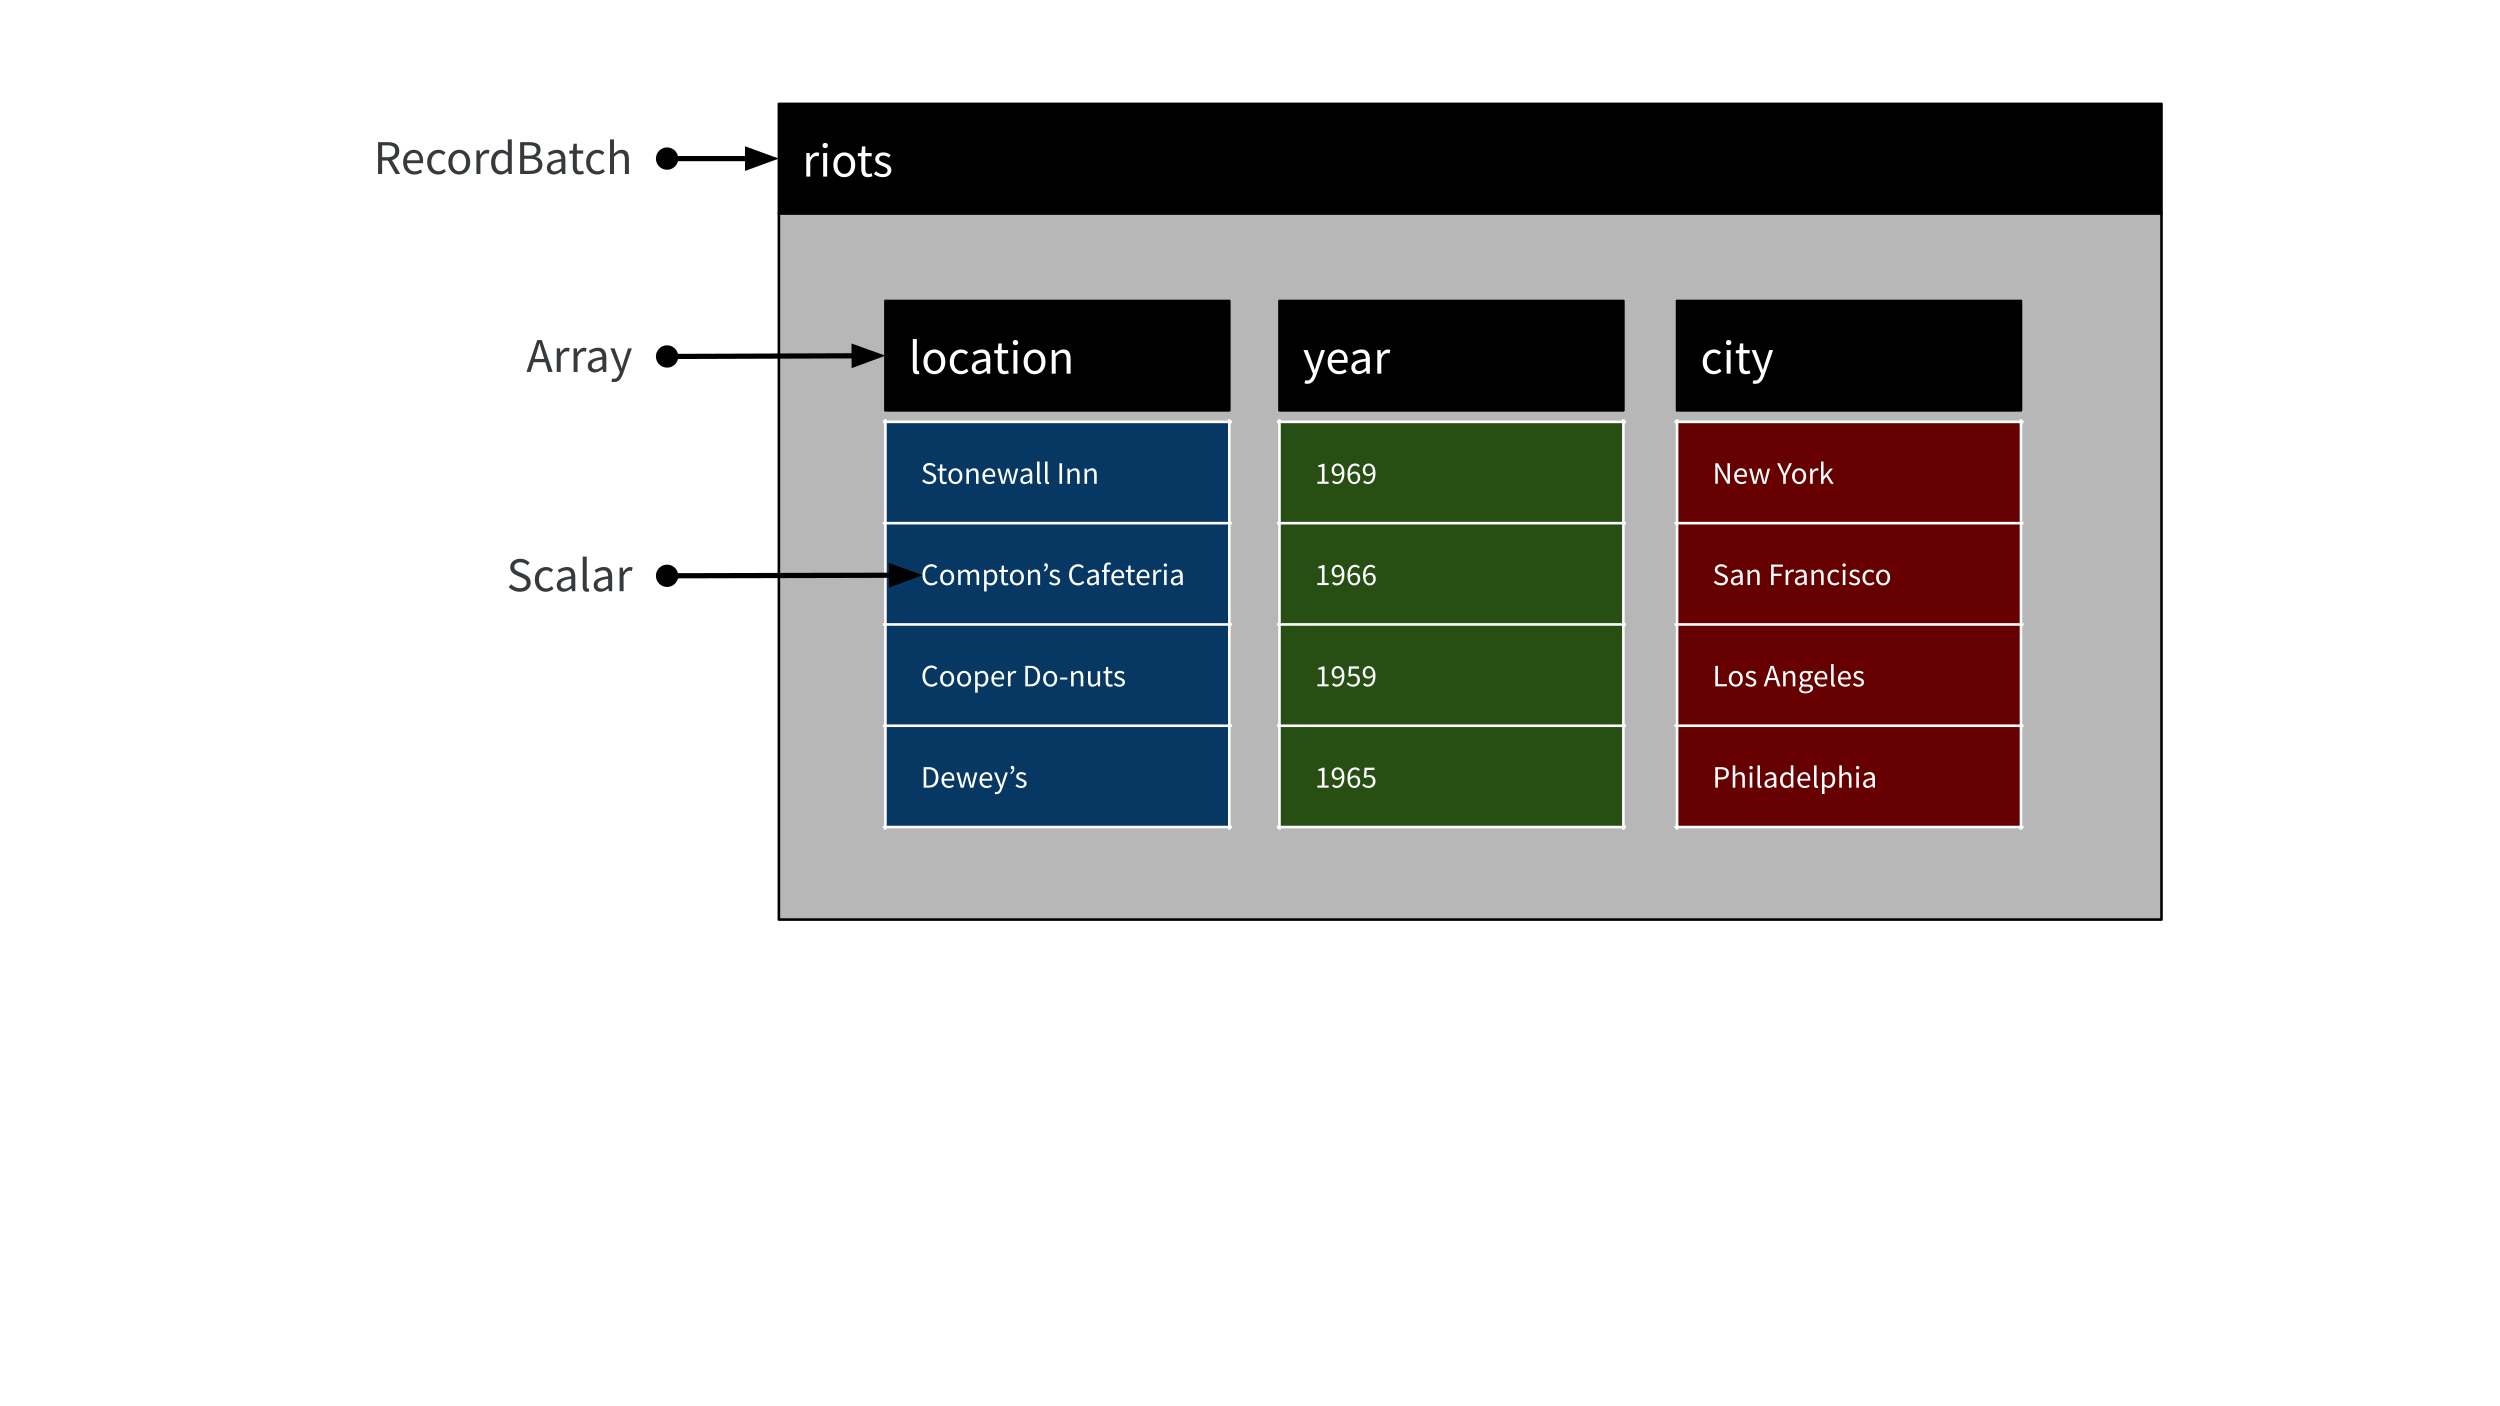 <svg version="1.1" viewBox="0.0 0.0 960.0 540.0" fill="none" stroke="none" stroke-linecap="square" stroke-miterlimit="10" xmlns:xlink="http://www.w3.org/1999/xlink" xmlns="http://www.w3.org/2000/svg"><rect x="0.0" y="0.0" width="960.0" height="540.0" fill="#808080" stroke="none"/><clipPath id="g1327d504b9f_0_526.0"><path d="m0 0l960.0 0l0 540.0l-960.0 0l0 -540.0z" clip-rule="nonzero"/></clipPath><g clip-path="url(#g1327d504b9f_0_526.0)"><path fill="#ffffff" d="m0 0l960.0 0l0 540.0l-960.0 0z" fill-rule="evenodd"/><path fill="#b7b7b7" d="m299.087 81.908l530.929 0l0 271.213l-530.929 0z" fill-rule="evenodd"/><path stroke="#000000" stroke-width="1.0" stroke-linejoin="round" stroke-linecap="butt" d="m299.087 81.908l530.929 0l0 271.213l-530.929 0z" fill-rule="evenodd"/><path fill="#000000" d="m643.99 115.564l132.063 0l0 42.016l-132.063 0z" fill-rule="evenodd"/><path stroke="#000000" stroke-width="1.0" stroke-linejoin="round" stroke-linecap="butt" d="m643.99 115.564l132.063 0l0 42.016l-132.063 0z" fill-rule="evenodd"/><path fill="#ffffff" d="m658.099 143.711q-1.188 0 -2.156 -0.547q-0.969 -0.562 -1.531 -1.625q-0.562 -1.062 -0.562 -2.562q0 -1.531 0.609 -2.594q0.609 -1.062 1.594 -1.625q1.0 -0.562 2.156 -0.562q0.906 0 1.547 0.328q0.641 0.312 1.109 0.734l-0.781 1.016q-0.391 -0.359 -0.828 -0.578q-0.438 -0.219 -0.984 -0.219q-0.828 0 -1.469 0.438q-0.641 0.438 -1.016 1.234q-0.359 0.781 -0.359 1.828q0 1.547 0.781 2.516q0.781 0.953 2.031 0.953q0.625 0 1.156 -0.266q0.547 -0.266 0.969 -0.641l0.672 1.016q-0.625 0.547 -1.375 0.859q-0.734 0.297 -1.562 0.297zm4.929 -0.219l0 -9.062l1.531 0l0 9.062l-1.531 0zm0.781 -10.938q-0.453 0 -0.75 -0.266q-0.281 -0.266 -0.281 -0.734q0 -0.453 0.281 -0.734q0.297 -0.281 0.75 -0.281q0.453 0 0.734 0.281q0.297 0.281 0.297 0.734q0 0.469 -0.297 0.734q-0.281 0.266 -0.734 0.266zm6.668 11.156q-1.469 0 -2.031 -0.828q-0.562 -0.844 -0.562 -2.188l0 -5.016l-1.344 0l0 -1.156l1.406 -0.094l0.188 -2.547l1.297 0l0 2.547l2.438 0l0 1.25l-2.438 0l0 5.031q0 0.844 0.297 1.297q0.312 0.453 1.094 0.453q0.25 0 0.531 -0.078q0.281 -0.078 0.5 -0.156l0.297 1.156q-0.375 0.125 -0.812 0.219q-0.438 0.109 -0.859 0.109zm3.587 3.688q-0.297 0 -0.562 -0.062q-0.266 -0.062 -0.5 -0.125l0.312 -1.219q0.141 0.031 0.328 0.078q0.188 0.047 0.359 0.047q0.766 0 1.266 -0.547q0.5 -0.547 0.781 -1.391l0.203 -0.672l-3.641 -9.078l1.594 0l1.844 5.016q0.203 0.578 0.438 1.25q0.234 0.672 0.438 1.297l0.078 0q0.203 -0.609 0.391 -1.281q0.188 -0.672 0.375 -1.266l1.625 -5.016l1.484 0l-3.406 9.812q-0.328 0.891 -0.766 1.594q-0.438 0.719 -1.078 1.141q-0.641 0.422 -1.562 0.422z" fill-rule="nonzero"/><path fill="#000000" d="m491.318 115.564l132.063 0l0 42.016l-132.063 0z" fill-rule="evenodd"/><path stroke="#000000" stroke-width="1.0" stroke-linejoin="round" stroke-linecap="butt" d="m491.318 115.564l132.063 0l0 42.016l-132.063 0z" fill-rule="evenodd"/><path fill="#ffffff" d="m501.989 147.398q-0.297 0 -0.562 -0.062q-0.266 -0.062 -0.5 -0.125l0.312 -1.219q0.141 0.031 0.328 0.078q0.188 0.047 0.359 0.047q0.766 0 1.266 -0.547q0.5 -0.547 0.781 -1.391l0.203 -0.672l-3.641 -9.078l1.594 0l1.844 5.016q0.203 0.578 0.438 1.25q0.234 0.672 0.438 1.297l0.078 0q0.203 -0.609 0.391 -1.281q0.188 -0.672 0.375 -1.266l1.625 -5.016l1.484 0l-3.406 9.812q-0.328 0.891 -0.766 1.594q-0.438 0.719 -1.078 1.141q-0.641 0.422 -1.562 0.422zm12.169 -3.688q-1.203 0 -2.203 -0.562q-0.984 -0.578 -1.562 -1.641q-0.578 -1.062 -0.578 -2.531q0 -1.484 0.578 -2.547q0.594 -1.078 1.531 -1.656q0.938 -0.578 1.953 -0.578q1.734 0 2.672 1.156q0.953 1.156 0.953 3.109q0 0.234 -0.016 0.469q0 0.234 -0.047 0.406l-6.109 0q0.094 1.438 0.891 2.297q0.812 0.859 2.125 0.859q0.656 0 1.203 -0.203q0.547 -0.203 1.062 -0.516l0.531 1.016q-0.578 0.375 -1.312 0.656q-0.734 0.266 -1.672 0.266zm-2.859 -5.484l4.859 0q0 -1.375 -0.594 -2.094q-0.578 -0.719 -1.641 -0.719q-0.953 0 -1.719 0.734q-0.75 0.734 -0.906 2.078zm10.273 5.484q-1.141 0 -1.906 -0.672q-0.75 -0.688 -0.75 -1.891q0 -1.5 1.328 -2.281q1.344 -0.797 4.234 -1.125q0 -0.578 -0.156 -1.094q-0.156 -0.531 -0.562 -0.844q-0.406 -0.328 -1.141 -0.328q-0.797 0 -1.484 0.297q-0.688 0.297 -1.234 0.672l-0.594 -1.062q0.641 -0.422 1.562 -0.797q0.922 -0.391 2.0 -0.391q1.656 0 2.406 1.031q0.75 1.016 0.75 2.703l0 5.562l-1.266 0l-0.141 -1.078l-0.047 0q-0.641 0.516 -1.391 0.906q-0.75 0.391 -1.609 0.391zm0.438 -1.219q0.656 0 1.234 -0.312q0.578 -0.328 1.234 -0.906l0 -2.516q-2.266 0.281 -3.172 0.844q-0.891 0.547 -0.891 1.422q0 0.766 0.453 1.125q0.469 0.344 1.141 0.344zm6.872 1.0l0 -9.062l1.266 0l0.125 1.641l0.062 0q0.469 -0.859 1.141 -1.359q0.672 -0.516 1.438 -0.516q0.531 0 0.969 0.188l-0.297 1.344q-0.234 -0.062 -0.422 -0.094q-0.172 -0.047 -0.453 -0.047q-0.578 0 -1.203 0.469q-0.625 0.453 -1.094 1.609l0 5.828l-1.531 0z" fill-rule="nonzero"/><path fill="#000000" fill-opacity="0.0" d="m119.805 39.892l132.063 0l0 42.016l-132.063 0z" fill-rule="evenodd"/><path fill="#373a3c" d="m145.178 66.812l0 -12.234l3.828 0q1.25 0 2.219 0.328q0.969 0.328 1.516 1.078q0.562 0.75 0.562 2.016q0 1.422 -0.75 2.297q-0.75 0.859 -2.016 1.188l3.125 5.328l-1.766 0l-2.938 -5.172l-2.219 0l0 5.172l-1.562 0zm1.562 -6.438l2.047 0q1.438 0 2.203 -0.578q0.766 -0.594 0.766 -1.797q0 -1.203 -0.766 -1.688q-0.766 -0.484 -2.203 -0.484l-2.047 0l0 4.547zm12.397 6.656q-1.203 0 -2.203 -0.562q-0.984 -0.578 -1.562 -1.641q-0.578 -1.062 -0.578 -2.531q0 -1.484 0.578 -2.547q0.594 -1.078 1.531 -1.656q0.938 -0.578 1.953 -0.578q1.734 0 2.672 1.156q0.953 1.156 0.953 3.109q0 0.234 -0.016 0.469q0 0.234 -0.047 0.406l-6.109 0q0.094 1.438 0.891 2.297q0.812 0.859 2.125 0.859q0.656 0 1.203 -0.203q0.547 -0.203 1.062 -0.516l0.531 1.016q-0.578 0.375 -1.312 0.656q-0.734 0.266 -1.672 0.266zm-2.859 -5.484l4.859 0q0 -1.375 -0.594 -2.094q-0.578 -0.719 -1.641 -0.719q-0.953 0 -1.719 0.734q-0.75 0.734 -0.906 2.078zm12.019 5.484q-1.188 0 -2.156 -0.547q-0.969 -0.562 -1.531 -1.625q-0.562 -1.062 -0.562 -2.562q0 -1.531 0.609 -2.594q0.609 -1.062 1.594 -1.625q1.0 -0.562 2.156 -0.562q0.906 0 1.547 0.328q0.641 0.312 1.109 0.734l-0.781 1.016q-0.391 -0.359 -0.828 -0.578q-0.438 -0.219 -0.984 -0.219q-0.828 0 -1.469 0.438q-0.641 0.438 -1.016 1.234q-0.359 0.781 -0.359 1.828q0 1.547 0.781 2.516q0.781 0.953 2.031 0.953q0.625 0 1.156 -0.266q0.547 -0.266 0.969 -0.641l0.672 1.016q-0.625 0.547 -1.375 0.859q-0.734 0.297 -1.562 0.297zm8.068 0q-1.109 0 -2.078 -0.547q-0.953 -0.562 -1.547 -1.625q-0.578 -1.062 -0.578 -2.562q0 -1.531 0.578 -2.594q0.594 -1.062 1.547 -1.625q0.969 -0.562 2.078 -0.562q1.109 0 2.062 0.562q0.953 0.562 1.531 1.625q0.594 1.062 0.594 2.594q0 1.5 -0.594 2.562q-0.578 1.062 -1.531 1.625q-0.953 0.547 -2.062 0.547zm0 -1.266q1.172 0 1.891 -0.953q0.719 -0.969 0.719 -2.516q0 -1.562 -0.719 -2.531q-0.719 -0.969 -1.891 -0.969q-1.156 0 -1.891 0.969q-0.734 0.969 -0.734 2.531q0 1.547 0.734 2.516q0.734 0.953 1.891 0.953zm6.58 1.047l0 -9.062l1.266 0l0.125 1.641l0.062 0q0.469 -0.859 1.141 -1.359q0.672 -0.516 1.438 -0.516q0.531 0 0.969 0.188l-0.297 1.344q-0.234 -0.062 -0.422 -0.094q-0.172 -0.047 -0.453 -0.047q-0.578 0 -1.203 0.469q-0.625 0.453 -1.094 1.609l0 5.828l-1.531 0zm9.381 0.219q-1.703 0 -2.734 -1.234q-1.016 -1.234 -1.016 -3.5q0 -1.469 0.547 -2.547q0.562 -1.078 1.453 -1.656q0.906 -0.578 1.938 -0.578q0.781 0 1.359 0.281q0.578 0.281 1.172 0.766l-0.062 -1.547l0 -3.484l1.547 0l0 13.281l-1.266 0l-0.141 -1.062l-0.047 0q-0.531 0.516 -1.25 0.906q-0.703 0.375 -1.5 0.375zm0.344 -1.281q1.188 0 2.312 -1.25l0 -4.734q-0.578 -0.531 -1.109 -0.734q-0.531 -0.219 -1.094 -0.219q-0.734 0 -1.328 0.438q-0.578 0.438 -0.938 1.219q-0.344 0.766 -0.344 1.812q0 1.625 0.641 2.547q0.656 0.922 1.859 0.922zm7.057 1.062l0 -12.234l3.641 0q1.25 0 2.188 0.297q0.953 0.297 1.484 0.953q0.531 0.656 0.531 1.734q0 0.906 -0.469 1.656q-0.453 0.734 -1.328 1.016l0 0.062q1.109 0.203 1.797 0.938q0.703 0.734 0.703 2.0q0 1.188 -0.594 2.0q-0.578 0.797 -1.625 1.188q-1.047 0.391 -2.422 0.391l-3.906 0zm1.562 -7.031l1.797 0q1.578 0 2.266 -0.531q0.688 -0.547 0.688 -1.484q0 -1.062 -0.719 -1.5q-0.719 -0.453 -2.156 -0.453l-1.875 0l0 3.969zm0 5.797l2.125 0q1.578 0 2.453 -0.578q0.875 -0.594 0.875 -1.828q0 -1.141 -0.875 -1.672q-0.859 -0.531 -2.453 -0.531l-2.125 0l0 4.609zm11.361 1.453q-1.141 0 -1.906 -0.672q-0.75 -0.688 -0.75 -1.891q0 -1.5 1.328 -2.281q1.344 -0.797 4.234 -1.125q0 -0.578 -0.156 -1.094q-0.156 -0.531 -0.562 -0.844q-0.406 -0.328 -1.141 -0.328q-0.797 0 -1.484 0.297q-0.688 0.297 -1.234 0.672l-0.594 -1.062q0.641 -0.422 1.562 -0.797q0.922 -0.391 2.0 -0.391q1.656 0 2.406 1.031q0.75 1.016 0.75 2.703l0 5.562l-1.266 0l-0.141 -1.078l-0.047 0q-0.641 0.516 -1.391 0.906q-0.75 0.391 -1.609 0.391zm0.438 -1.219q0.656 0 1.234 -0.312q0.578 -0.328 1.234 -0.906l0 -2.516q-2.266 0.281 -3.172 0.844q-0.891 0.547 -0.891 1.422q0 0.766 0.453 1.125q0.469 0.344 1.141 0.344zm9.47 1.219q-1.469 0 -2.031 -0.828q-0.562 -0.844 -0.562 -2.188l0 -5.016l-1.344 0l0 -1.156l1.406 -0.094l0.188 -2.547l1.297 0l0 2.547l2.438 0l0 1.25l-2.438 0l0 5.031q0 0.844 0.297 1.297q0.312 0.453 1.094 0.453q0.25 0 0.531 -0.078q0.281 -0.078 0.5 -0.156l0.297 1.156q-0.375 0.125 -0.812 0.219q-0.438 0.109 -0.859 0.109zm6.763 0q-1.188 0 -2.156 -0.547q-0.969 -0.562 -1.531 -1.625q-0.562 -1.062 -0.562 -2.562q0 -1.531 0.609 -2.594q0.609 -1.062 1.594 -1.625q1.0 -0.562 2.156 -0.562q0.906 0 1.547 0.328q0.641 0.312 1.109 0.734l-0.781 1.016q-0.391 -0.359 -0.828 -0.578q-0.438 -0.219 -0.984 -0.219q-0.828 0 -1.469 0.438q-0.641 0.438 -1.016 1.234q-0.359 0.781 -0.359 1.828q0 1.547 0.781 2.516q0.781 0.953 2.031 0.953q0.625 0 1.156 -0.266q0.547 -0.266 0.969 -0.641l0.672 1.016q-0.625 0.547 -1.375 0.859q-0.734 0.297 -1.562 0.297zm4.929 -0.219l0 -13.281l1.531 0l0 3.625l-0.062 1.859q0.656 -0.609 1.375 -1.047q0.719 -0.453 1.656 -0.453q1.438 0 2.094 0.906q0.656 0.906 0.656 2.641l0 5.75l-1.531 0l0 -5.547q0 -1.266 -0.406 -1.844q-0.406 -0.578 -1.297 -0.578q-0.703 0 -1.25 0.359q-0.547 0.359 -1.234 1.047l0 6.562l-1.531 0z" fill-rule="nonzero"/><path shape-rendering="crispEdges" fill="#073763" d="m340.0 162.0l132.052 0l0 38.895l-132.052 0l0 -38.895z" fill-rule="nonzero"/><path shape-rendering="crispEdges" fill="#073763" d="m340.0 200.895l132.052 0l0 38.895l-132.052 0l0 -38.895z" fill-rule="nonzero"/><path shape-rendering="crispEdges" fill="#073763" d="m340.0 239.79l132.052 0l0 38.895l-132.052 0l0 -38.895z" fill-rule="nonzero"/><path shape-rendering="crispEdges" fill="#073763" d="m340.0 278.685l132.052 0l0 38.895l-132.052 0l0 -38.895z" fill-rule="nonzero"/><path stroke="#ffffff" stroke-width="1.0" stroke-linecap="butt" d="m340.0 161.501l0 156.577" fill-rule="nonzero"/><path stroke="#ffffff" stroke-width="1.0" stroke-linecap="butt" d="m472.053 161.501l0 156.577" fill-rule="nonzero"/><path stroke="#ffffff" stroke-width="1.0" stroke-linecap="butt" d="m339.501 162.0l133.05 0" fill-rule="nonzero"/><path stroke="#ffffff" stroke-width="1.0" stroke-linecap="butt" d="m339.501 200.895l133.05 0" fill-rule="nonzero"/><path stroke="#ffffff" stroke-width="1.0" stroke-linecap="butt" d="m339.501 239.79l133.05 0" fill-rule="nonzero"/><path stroke="#ffffff" stroke-width="1.0" stroke-linecap="butt" d="m339.501 278.685l133.05 0" fill-rule="nonzero"/><path stroke="#ffffff" stroke-width="1.0" stroke-linecap="butt" d="m339.501 317.58l133.05 0" fill-rule="nonzero"/><path fill="#ffffff" d="m356.866 185.908q-0.828 0 -1.547 -0.312q-0.703 -0.312 -1.219 -0.844l0.609 -0.703q0.422 0.453 0.984 0.719q0.562 0.266 1.188 0.266q0.781 0 1.203 -0.344q0.438 -0.359 0.438 -0.938q0 -0.406 -0.172 -0.641q-0.172 -0.25 -0.469 -0.406q-0.297 -0.172 -0.672 -0.344l-1.125 -0.5q-0.375 -0.156 -0.75 -0.406q-0.359 -0.25 -0.609 -0.641q-0.234 -0.406 -0.234 -0.969q0 -0.609 0.312 -1.078q0.328 -0.469 0.891 -0.734q0.562 -0.281 1.266 -0.281q0.703 0 1.297 0.281q0.609 0.266 1.031 0.688l-0.547 0.656q-0.359 -0.359 -0.797 -0.547q-0.438 -0.203 -0.984 -0.203q-0.656 0 -1.062 0.312q-0.406 0.312 -0.406 0.844q0 0.375 0.203 0.625q0.203 0.234 0.5 0.391q0.297 0.156 0.609 0.281l1.109 0.484q0.469 0.188 0.828 0.469q0.375 0.266 0.578 0.656q0.219 0.391 0.219 0.984q0 0.625 -0.328 1.141q-0.312 0.5 -0.922 0.797q-0.594 0.297 -1.422 0.297zm5.667 0q-0.922 0 -1.297 -0.531q-0.359 -0.547 -0.359 -1.406l0 -3.234l-0.875 0l0 -0.734l0.922 -0.062l0.109 -1.641l0.828 0l0 1.641l1.578 0l0 0.797l-1.578 0l0 3.25q0 0.531 0.203 0.828q0.203 0.297 0.703 0.297q0.156 0 0.328 -0.047q0.188 -0.062 0.328 -0.109l0.203 0.734q-0.25 0.094 -0.531 0.156q-0.281 0.062 -0.562 0.062zm4.326 0q-0.703 0 -1.328 -0.359q-0.609 -0.359 -1.0 -1.031q-0.375 -0.688 -0.375 -1.656q0 -0.984 0.375 -1.656q0.391 -0.688 1.0 -1.047q0.625 -0.359 1.328 -0.359q0.719 0 1.328 0.359q0.625 0.359 1.0 1.047q0.375 0.672 0.375 1.656q0 0.969 -0.375 1.656q-0.375 0.672 -1.0 1.031q-0.609 0.359 -1.328 0.359zm0 -0.812q0.766 0 1.219 -0.609q0.469 -0.625 0.469 -1.625q0 -1.0 -0.469 -1.625q-0.453 -0.625 -1.219 -0.625q-0.734 0 -1.203 0.625q-0.469 0.625 -0.469 1.625q0 1.0 0.469 1.625q0.469 0.609 1.203 0.609zm4.238 0.672l0 -5.828l0.812 0l0.094 0.844l0.031 0q0.422 -0.422 0.891 -0.703q0.469 -0.281 1.062 -0.281q0.922 0 1.344 0.578q0.438 0.578 0.438 1.688l0 3.703l-0.984 0l0 -3.562q0 -0.812 -0.266 -1.188q-0.266 -0.375 -0.844 -0.375q-0.438 0 -0.797 0.234q-0.359 0.219 -0.797 0.672l0 4.219l-0.984 0zm8.923 0.141q-0.781 0 -1.422 -0.359q-0.625 -0.375 -1.0 -1.047q-0.375 -0.688 -0.375 -1.641q0 -0.953 0.375 -1.641q0.391 -0.688 0.984 -1.047q0.609 -0.375 1.266 -0.375q1.109 0 1.719 0.75q0.609 0.734 0.609 1.984q0 0.156 -0.016 0.312q0 0.141 -0.031 0.25l-3.922 0q0.047 0.922 0.562 1.484q0.531 0.547 1.375 0.547q0.422 0 0.766 -0.125q0.359 -0.141 0.688 -0.344l0.344 0.656q-0.375 0.234 -0.844 0.422q-0.469 0.172 -1.078 0.172zm-1.828 -3.531l3.109 0q0 -0.875 -0.375 -1.344q-0.375 -0.469 -1.062 -0.469q-0.609 0 -1.094 0.484q-0.484 0.469 -0.578 1.328zm6.403 3.391l-1.625 -5.828l1.016 0l0.859 3.375q0.094 0.406 0.172 0.812q0.094 0.391 0.188 0.797l0.047 0q0.094 -0.406 0.188 -0.797q0.094 -0.406 0.203 -0.812l0.906 -3.375l0.953 0l0.906 3.375q0.109 0.406 0.203 0.812q0.109 0.391 0.203 0.797l0.062 0q0.094 -0.406 0.172 -0.797q0.094 -0.406 0.188 -0.812l0.844 -3.375l0.938 0l-1.562 5.828l-1.203 0l-0.828 -3.125q-0.109 -0.422 -0.203 -0.828q-0.094 -0.422 -0.203 -0.859l-0.047 0q-0.094 0.438 -0.188 0.859q-0.094 0.406 -0.219 0.828l-0.812 3.125l-1.156 0zm8.918 0.141q-0.734 0 -1.219 -0.438q-0.484 -0.438 -0.484 -1.219q0 -0.953 0.859 -1.453q0.859 -0.516 2.719 -0.734q0 -0.359 -0.109 -0.688q-0.094 -0.344 -0.359 -0.547q-0.25 -0.219 -0.734 -0.219q-0.5 0 -0.953 0.188q-0.438 0.188 -0.781 0.438l-0.391 -0.688q0.406 -0.266 1.0 -0.5q0.594 -0.25 1.297 -0.25q1.062 0 1.547 0.656q0.484 0.641 0.484 1.734l0 3.578l-0.828 0l-0.078 -0.703l-0.031 0q-0.406 0.344 -0.906 0.594q-0.484 0.25 -1.031 0.25zm0.281 -0.781q0.422 0 0.797 -0.203q0.375 -0.219 0.797 -0.578l0 -1.625q-1.453 0.172 -2.047 0.547q-0.578 0.359 -0.578 0.922q0 0.484 0.297 0.719q0.312 0.219 0.734 0.219zm5.47 0.781q-0.562 0 -0.812 -0.344q-0.234 -0.344 -0.234 -0.969l0 -7.375l0.984 0l0 7.438q0 0.234 0.078 0.344q0.094 0.094 0.203 0.094q0.047 0 0.078 0q0.047 -0.016 0.125 -0.031l0.141 0.75q-0.094 0.047 -0.234 0.062q-0.125 0.031 -0.328 0.031zm3.06 0q-0.562 0 -0.812 -0.344q-0.234 -0.344 -0.234 -0.969l0 -7.375l0.984 0l0 7.438q0 0.234 0.078 0.344q0.094 0.094 0.203 0.094q0.047 0 0.078 0q0.047 -0.016 0.125 -0.031l0.141 0.75q-0.094 0.047 -0.234 0.062q-0.125 0.031 -0.328 0.031zm4.507 -0.141l0 -7.875l1.0 0l0 7.875l-1.0 0zm3.062 0l0 -5.828l0.812 0l0.094 0.844l0.031 0q0.422 -0.422 0.891 -0.703q0.469 -0.281 1.062 -0.281q0.922 0 1.344 0.578q0.438 0.578 0.438 1.688l0 3.703l-0.984 0l0 -3.562q0 -0.812 -0.266 -1.188q-0.266 -0.375 -0.844 -0.375q-0.438 0 -0.797 0.234q-0.359 0.219 -0.797 0.672l0 4.219l-0.984 0zm6.564 0l0 -5.828l0.812 0l0.094 0.844l0.031 0q0.422 -0.422 0.891 -0.703q0.469 -0.281 1.062 -0.281q0.922 0 1.344 0.578q0.438 0.578 0.438 1.688l0 3.703l-0.984 0l0 -3.562q0 -0.812 -0.266 -1.188q-0.266 -0.375 -0.844 -0.375q-0.438 0 -0.797 0.234q-0.359 0.219 -0.797 0.672l0 4.219l-0.984 0z" fill-rule="nonzero"/><path fill="#ffffff" d="m357.663 224.803q-0.984 0 -1.766 -0.484q-0.766 -0.484 -1.219 -1.391q-0.453 -0.922 -0.453 -2.203q0 -1.266 0.453 -2.172q0.453 -0.922 1.25 -1.406q0.797 -0.5 1.781 -0.5q0.734 0 1.281 0.297q0.547 0.297 0.891 0.672l-0.547 0.656q-0.312 -0.344 -0.719 -0.547q-0.391 -0.203 -0.891 -0.203q-0.734 0 -1.297 0.391q-0.562 0.391 -0.875 1.109q-0.297 0.703 -0.297 1.688q0 0.984 0.297 1.703q0.297 0.719 0.844 1.125q0.547 0.391 1.297 0.391q0.562 0 1.0 -0.234q0.453 -0.25 0.828 -0.656l0.547 0.625q-0.469 0.547 -1.062 0.844q-0.578 0.297 -1.344 0.297zm6.04 0q-0.703 0 -1.328 -0.359q-0.609 -0.359 -1.0 -1.031q-0.375 -0.688 -0.375 -1.656q0 -0.984 0.375 -1.656q0.391 -0.688 1.0 -1.047q0.625 -0.359 1.328 -0.359q0.719 0 1.328 0.359q0.625 0.359 1.0 1.047q0.375 0.672 0.375 1.656q0 0.969 -0.375 1.656q-0.375 0.672 -1.0 1.031q-0.609 0.359 -1.328 0.359zm0 -0.812q0.766 0 1.219 -0.609q0.469 -0.625 0.469 -1.625q0 -1.0 -0.469 -1.625q-0.453 -0.625 -1.219 -0.625q-0.734 0 -1.203 0.625q-0.469 0.625 -0.469 1.625q0 1.0 0.469 1.625q0.469 0.609 1.203 0.609zm4.238 0.672l0 -5.828l0.812 0l0.094 0.844l0.031 0q0.375 -0.422 0.828 -0.703q0.469 -0.281 0.984 -0.281q0.672 0 1.047 0.297q0.375 0.281 0.562 0.812q0.453 -0.5 0.922 -0.797q0.469 -0.312 1.0 -0.312q0.891 0 1.328 0.578q0.438 0.578 0.438 1.688l0 3.703l-0.984 0l0 -3.562q0 -0.812 -0.266 -1.188q-0.25 -0.375 -0.812 -0.375q-0.641 0 -1.453 0.906l0 4.219l-0.984 0l0 -3.562q0 -0.812 -0.266 -1.188q-0.266 -0.375 -0.828 -0.375q-0.656 0 -1.469 0.906l0 4.219l-0.984 0zm9.948 2.453l0 -8.281l0.812 0l0.094 0.672l0.031 0q0.391 -0.344 0.859 -0.578q0.484 -0.234 1.0 -0.234q1.125 0 1.703 0.812q0.594 0.797 0.594 2.156q0 0.984 -0.359 1.703q-0.344 0.703 -0.922 1.078q-0.562 0.359 -1.234 0.359q-0.406 0 -0.812 -0.172q-0.391 -0.188 -0.812 -0.5l0.031 1.016l0 1.969l-0.984 0zm2.406 -3.141q0.719 0 1.188 -0.609q0.484 -0.625 0.484 -1.703q0 -0.953 -0.359 -1.547q-0.344 -0.594 -1.172 -0.594q-0.375 0 -0.75 0.203q-0.375 0.203 -0.812 0.578l0 3.062q0.391 0.344 0.766 0.484q0.375 0.125 0.656 0.125zm5.878 0.828q-0.922 0 -1.297 -0.531q-0.359 -0.547 -0.359 -1.406l0 -3.234l-0.875 0l0 -0.734l0.922 -0.062l0.109 -1.641l0.828 0l0 1.641l1.578 0l0 0.797l-1.578 0l0 3.25q0 0.531 0.203 0.828q0.203 0.297 0.703 0.297q0.156 0 0.328 -0.047q0.188 -0.062 0.328 -0.109l0.203 0.734q-0.25 0.094 -0.531 0.156q-0.281 0.062 -0.562 0.062zm4.326 0q-0.703 0 -1.328 -0.359q-0.609 -0.359 -1.0 -1.031q-0.375 -0.688 -0.375 -1.656q0 -0.984 0.375 -1.656q0.391 -0.688 1.0 -1.047q0.625 -0.359 1.328 -0.359q0.719 0 1.328 0.359q0.625 0.359 1.0 1.047q0.375 0.672 0.375 1.656q0 0.969 -0.375 1.656q-0.375 0.672 -1.0 1.031q-0.609 0.359 -1.328 0.359zm0 -0.812q0.766 0 1.219 -0.609q0.469 -0.625 0.469 -1.625q0 -1.0 -0.469 -1.625q-0.453 -0.625 -1.219 -0.625q-0.734 0 -1.203 0.625q-0.469 0.625 -0.469 1.625q0 1.0 0.469 1.625q0.469 0.609 1.203 0.609zm4.238 0.672l0 -5.828l0.812 0l0.094 0.844l0.031 0q0.422 -0.422 0.891 -0.703q0.469 -0.281 1.062 -0.281q0.922 0 1.344 0.578q0.438 0.578 0.438 1.688l0 3.703l-0.984 0l0 -3.562q0 -0.812 -0.266 -1.188q-0.266 -0.375 -0.844 -0.375q-0.438 0 -0.797 0.234q-0.359 0.219 -0.797 0.672l0 4.219l-0.984 0zm6.371 -5.172l-0.281 -0.453q0.469 -0.297 0.688 -0.641q0.219 -0.344 0.219 -0.859q-0.031 0.016 -0.094 0.016q-0.25 0 -0.453 -0.156q-0.188 -0.156 -0.188 -0.453q0 -0.312 0.172 -0.484q0.188 -0.188 0.469 -0.188q0.344 0 0.547 0.281q0.203 0.281 0.203 0.812q0 0.719 -0.328 1.25q-0.328 0.516 -0.953 0.875zm3.884 5.312q-0.625 0 -1.203 -0.234q-0.562 -0.234 -0.969 -0.562l0.484 -0.656q0.391 0.297 0.797 0.5q0.406 0.188 0.922 0.188q0.578 0 0.859 -0.266q0.297 -0.266 0.297 -0.641q0 -0.312 -0.203 -0.516q-0.203 -0.203 -0.516 -0.328q-0.297 -0.141 -0.625 -0.266q-0.406 -0.156 -0.812 -0.344q-0.391 -0.203 -0.641 -0.516q-0.25 -0.328 -0.25 -0.812q0 -0.719 0.531 -1.188q0.547 -0.469 1.484 -0.469q0.547 0 1.016 0.188q0.469 0.188 0.797 0.469l-0.469 0.625q-0.312 -0.234 -0.641 -0.375q-0.312 -0.141 -0.703 -0.141q-0.547 0 -0.812 0.25q-0.25 0.25 -0.25 0.578q0 0.281 0.172 0.453q0.188 0.172 0.469 0.312q0.297 0.125 0.625 0.25q0.406 0.156 0.812 0.359q0.422 0.188 0.688 0.531q0.266 0.328 0.266 0.875q0 0.469 -0.25 0.859q-0.234 0.391 -0.719 0.641q-0.469 0.234 -1.156 0.234zm8.975 0q-0.984 0 -1.766 -0.484q-0.766 -0.484 -1.219 -1.391q-0.453 -0.922 -0.453 -2.203q0 -1.266 0.453 -2.172q0.453 -0.922 1.25 -1.406q0.797 -0.5 1.781 -0.5q0.734 0 1.281 0.297q0.547 0.297 0.891 0.672l-0.547 0.656q-0.312 -0.344 -0.719 -0.547q-0.391 -0.203 -0.891 -0.203q-0.734 0 -1.297 0.391q-0.562 0.391 -0.875 1.109q-0.297 0.703 -0.297 1.688q0 0.984 0.297 1.703q0.297 0.719 0.844 1.125q0.547 0.391 1.297 0.391q0.562 0 1.0 -0.234q0.453 -0.25 0.828 -0.656l0.547 0.625q-0.469 0.547 -1.062 0.844q-0.578 0.297 -1.344 0.297zm5.118 0q-0.734 0 -1.219 -0.438q-0.484 -0.438 -0.484 -1.219q0 -0.953 0.859 -1.453q0.859 -0.516 2.719 -0.734q0 -0.359 -0.109 -0.688q-0.094 -0.344 -0.359 -0.547q-0.25 -0.219 -0.734 -0.219q-0.5 0 -0.953 0.188q-0.438 0.188 -0.781 0.438l-0.391 -0.688q0.406 -0.266 1.0 -0.5q0.594 -0.25 1.297 -0.25q1.062 0 1.547 0.656q0.484 0.641 0.484 1.734l0 3.578l-0.828 0l-0.078 -0.703l-0.031 0q-0.406 0.344 -0.906 0.594q-0.484 0.25 -1.031 0.25zm0.281 -0.781q0.422 0 0.797 -0.203q0.375 -0.219 0.797 -0.578l0 -1.625q-1.453 0.172 -2.047 0.547q-0.578 0.359 -0.578 0.922q0 0.484 0.297 0.719q0.312 0.219 0.734 0.219zm4.595 0.641l0 -5.031l-0.797 0l0 -0.734l0.797 -0.062l0 -0.922q0 -0.891 0.406 -1.406q0.422 -0.531 1.297 -0.531q0.266 0 0.516 0.062q0.266 0.047 0.453 0.125l-0.219 0.766q-0.328 -0.156 -0.656 -0.156q-0.812 0 -0.812 1.141l0 0.922l1.234 0l0 0.797l-1.234 0l0 5.031l-0.984 0zm5.572 0.141q-0.781 0 -1.422 -0.359q-0.625 -0.375 -1.0 -1.047q-0.375 -0.688 -0.375 -1.641q0 -0.953 0.375 -1.641q0.391 -0.688 0.984 -1.047q0.609 -0.375 1.266 -0.375q1.109 0 1.719 0.75q0.609 0.734 0.609 1.984q0 0.156 -0.016 0.312q0 0.141 -0.031 0.25l-3.922 0q0.047 0.922 0.562 1.484q0.531 0.547 1.375 0.547q0.422 0 0.766 -0.125q0.359 -0.141 0.688 -0.344l0.344 0.656q-0.375 0.234 -0.844 0.422q-0.469 0.172 -1.078 0.172zm-1.828 -3.531l3.109 0q0 -0.875 -0.375 -1.344q-0.375 -0.469 -1.062 -0.469q-0.609 0 -1.094 0.484q-0.484 0.469 -0.578 1.328zm7.129 3.531q-0.922 0 -1.297 -0.531q-0.359 -0.547 -0.359 -1.406l0 -3.234l-0.875 0l0 -0.734l0.922 -0.062l0.109 -1.641l0.828 0l0 1.641l1.578 0l0 0.797l-1.578 0l0 3.25q0 0.531 0.203 0.828q0.203 0.297 0.703 0.297q0.156 0 0.328 -0.047q0.188 -0.062 0.328 -0.109l0.203 0.734q-0.25 0.094 -0.531 0.156q-0.281 0.062 -0.562 0.062zm4.419 0q-0.781 0 -1.422 -0.359q-0.625 -0.375 -1.0 -1.047q-0.375 -0.688 -0.375 -1.641q0 -0.953 0.375 -1.641q0.391 -0.688 0.984 -1.047q0.609 -0.375 1.266 -0.375q1.109 0 1.719 0.75q0.609 0.734 0.609 1.984q0 0.156 -0.016 0.312q0 0.141 -0.031 0.25l-3.922 0q0.047 0.922 0.562 1.484q0.531 0.547 1.375 0.547q0.422 0 0.766 -0.125q0.359 -0.141 0.688 -0.344l0.344 0.656q-0.375 0.234 -0.844 0.422q-0.469 0.172 -1.078 0.172zm-1.828 -3.531l3.109 0q0 -0.875 -0.375 -1.344q-0.375 -0.469 -1.062 -0.469q-0.609 0 -1.094 0.484q-0.484 0.469 -0.578 1.328zm5.421 3.391l0 -5.828l0.812 0l0.094 1.047l0.031 0q0.297 -0.547 0.719 -0.859q0.438 -0.328 0.938 -0.328q0.344 0 0.625 0.109l-0.188 0.875q-0.156 -0.062 -0.281 -0.078q-0.109 -0.031 -0.297 -0.031q-0.359 0 -0.766 0.312q-0.406 0.297 -0.703 1.031l0 3.75l-0.984 0zm4.164 0l0 -5.828l0.984 0l0 5.828l-0.984 0zm0.5 -7.031q-0.281 0 -0.469 -0.172q-0.188 -0.172 -0.188 -0.484q0 -0.281 0.188 -0.453q0.188 -0.188 0.469 -0.188q0.281 0 0.469 0.188q0.188 0.172 0.188 0.453q0 0.312 -0.188 0.484q-0.188 0.172 -0.469 0.172zm3.796 7.172q-0.734 0 -1.219 -0.438q-0.484 -0.438 -0.484 -1.219q0 -0.953 0.859 -1.453q0.859 -0.516 2.719 -0.734q0 -0.359 -0.109 -0.688q-0.094 -0.344 -0.359 -0.547q-0.25 -0.219 -0.734 -0.219q-0.5 0 -0.953 0.188q-0.438 0.188 -0.781 0.438l-0.391 -0.688q0.406 -0.266 1.0 -0.5q0.594 -0.25 1.297 -0.25q1.062 0 1.547 0.656q0.484 0.641 0.484 1.734l0 3.578l-0.828 0l-0.078 -0.703l-0.031 0q-0.406 0.344 -0.906 0.594q-0.484 0.25 -1.031 0.25zm0.281 -0.781q0.422 0 0.797 -0.203q0.375 -0.219 0.797 -0.578l0 -1.625q-1.453 0.172 -2.047 0.547q-0.578 0.359 -0.578 0.922q0 0.484 0.297 0.719q0.312 0.219 0.734 0.219z" fill-rule="nonzero"/><path fill="#ffffff" d="m357.663 263.698q-0.984 0 -1.766 -0.484q-0.766 -0.484 -1.219 -1.391q-0.453 -0.922 -0.453 -2.203q0 -1.266 0.453 -2.172q0.453 -0.922 1.25 -1.406q0.797 -0.5 1.781 -0.5q0.734 0 1.281 0.297q0.547 0.297 0.891 0.672l-0.547 0.656q-0.312 -0.344 -0.719 -0.547q-0.391 -0.203 -0.891 -0.203q-0.734 0 -1.297 0.391q-0.562 0.391 -0.875 1.109q-0.297 0.703 -0.297 1.688q0 0.984 0.297 1.703q0.297 0.719 0.844 1.125q0.547 0.391 1.297 0.391q0.562 0 1.0 -0.234q0.453 -0.25 0.828 -0.656l0.547 0.625q-0.469 0.547 -1.062 0.844q-0.578 0.297 -1.344 0.297zm6.04 0q-0.703 0 -1.328 -0.359q-0.609 -0.359 -1.0 -1.031q-0.375 -0.688 -0.375 -1.656q0 -0.984 0.375 -1.656q0.391 -0.688 1.0 -1.047q0.625 -0.359 1.328 -0.359q0.719 0 1.328 0.359q0.625 0.359 1.0 1.047q0.375 0.672 0.375 1.656q0 0.969 -0.375 1.656q-0.375 0.672 -1.0 1.031q-0.609 0.359 -1.328 0.359zm0 -0.812q0.766 0 1.219 -0.609q0.469 -0.625 0.469 -1.625q0 -1.0 -0.469 -1.625q-0.453 -0.625 -1.219 -0.625q-0.734 0 -1.203 0.625q-0.469 0.625 -0.469 1.625q0 1.0 0.469 1.625q0.469 0.609 1.203 0.609zm6.504 0.812q-0.703 0 -1.328 -0.359q-0.609 -0.359 -1.0 -1.031q-0.375 -0.688 -0.375 -1.656q0 -0.984 0.375 -1.656q0.391 -0.688 1.0 -1.047q0.625 -0.359 1.328 -0.359q0.719 0 1.328 0.359q0.625 0.359 1.0 1.047q0.375 0.672 0.375 1.656q0 0.969 -0.375 1.656q-0.375 0.672 -1.0 1.031q-0.609 0.359 -1.328 0.359zm0 -0.812q0.766 0 1.219 -0.609q0.469 -0.625 0.469 -1.625q0 -1.0 -0.469 -1.625q-0.453 -0.625 -1.219 -0.625q-0.734 0 -1.203 0.625q-0.469 0.625 -0.469 1.625q0 1.0 0.469 1.625q0.469 0.609 1.203 0.609zm4.238 3.125l0 -8.281l0.812 0l0.094 0.672l0.031 0q0.391 -0.344 0.859 -0.578q0.484 -0.234 1.0 -0.234q1.125 0 1.703 0.812q0.594 0.797 0.594 2.156q0 0.984 -0.359 1.703q-0.344 0.703 -0.922 1.078q-0.562 0.359 -1.234 0.359q-0.406 0 -0.812 -0.172q-0.391 -0.188 -0.812 -0.5l0.031 1.016l0 1.969l-0.984 0zm2.406 -3.141q0.719 0 1.188 -0.609q0.484 -0.625 0.484 -1.703q0 -0.953 -0.359 -1.547q-0.344 -0.594 -1.172 -0.594q-0.375 0 -0.75 0.203q-0.375 0.203 -0.812 0.578l0 3.062q0.391 0.344 0.766 0.484q0.375 0.125 0.656 0.125zm6.613 0.828q-0.781 0 -1.422 -0.359q-0.625 -0.375 -1.0 -1.047q-0.375 -0.688 -0.375 -1.641q0 -0.953 0.375 -1.641q0.391 -0.688 0.984 -1.047q0.609 -0.375 1.266 -0.375q1.109 0 1.719 0.75q0.609 0.734 0.609 1.984q0 0.156 -0.016 0.312q0 0.141 -0.031 0.25l-3.922 0q0.047 0.922 0.562 1.484q0.531 0.547 1.375 0.547q0.422 0 0.766 -0.125q0.359 -0.141 0.688 -0.344l0.344 0.656q-0.375 0.234 -0.844 0.422q-0.469 0.172 -1.078 0.172zm-1.828 -3.531l3.109 0q0 -0.875 -0.375 -1.344q-0.375 -0.469 -1.062 -0.469q-0.609 0 -1.094 0.484q-0.484 0.469 -0.578 1.328zm5.421 3.391l0 -5.828l0.812 0l0.094 1.047l0.031 0q0.297 -0.547 0.719 -0.859q0.438 -0.328 0.938 -0.328q0.344 0 0.625 0.109l-0.188 0.875q-0.156 -0.062 -0.281 -0.078q-0.109 -0.031 -0.297 -0.031q-0.359 0 -0.766 0.312q-0.406 0.297 -0.703 1.031l0 3.75l-0.984 0zm6.658 0l0 -7.875l1.969 0q1.828 0 2.766 1.016q0.953 1.016 0.953 2.891q0 1.875 -0.938 2.922q-0.938 1.047 -2.734 1.047l-2.016 0zm1.0 -0.812l0.891 0q1.391 0 2.078 -0.828q0.688 -0.844 0.688 -2.328q0 -1.484 -0.688 -2.281q-0.688 -0.812 -2.078 -0.812l-0.891 0l0 6.25zm8.552 0.953q-0.703 0 -1.328 -0.359q-0.609 -0.359 -1.0 -1.031q-0.375 -0.688 -0.375 -1.656q0 -0.984 0.375 -1.656q0.391 -0.688 1.0 -1.047q0.625 -0.359 1.328 -0.359q0.719 0 1.328 0.359q0.625 0.359 1.0 1.047q0.375 0.672 0.375 1.656q0 0.969 -0.375 1.656q-0.375 0.672 -1.0 1.031q-0.609 0.359 -1.328 0.359zm0 -0.812q0.766 0 1.219 -0.609q0.469 -0.625 0.469 -1.625q0 -1.0 -0.469 -1.625q-0.453 -0.625 -1.219 -0.625q-0.734 0 -1.203 0.625q-0.469 0.625 -0.469 1.625q0 1.0 0.469 1.625q0.469 0.609 1.203 0.609zm3.81 -1.953l0 -0.766l2.766 0l0 0.766l-2.766 0zm4.232 2.625l0 -5.828l0.812 0l0.094 0.844l0.031 0q0.422 -0.422 0.891 -0.703q0.469 -0.281 1.062 -0.281q0.922 0 1.344 0.578q0.438 0.578 0.438 1.688l0 3.703l-0.984 0l0 -3.562q0 -0.812 -0.266 -1.188q-0.266 -0.375 -0.844 -0.375q-0.438 0 -0.797 0.234q-0.359 0.219 -0.797 0.672l0 4.219l-0.984 0zm8.267 0.141q-0.922 0 -1.359 -0.578q-0.422 -0.578 -0.422 -1.703l0 -3.688l0.984 0l0 3.562q0 0.812 0.25 1.188q0.266 0.375 0.844 0.375q0.453 0 0.812 -0.234q0.359 -0.234 0.766 -0.75l0 -4.141l0.984 0l0 5.828l-0.812 0l-0.094 -0.906l-0.031 0q-0.406 0.469 -0.875 0.766q-0.453 0.281 -1.047 0.281zm6.653 0q-0.922 0 -1.297 -0.531q-0.359 -0.547 -0.359 -1.406l0 -3.234l-0.875 0l0 -0.734l0.922 -0.062l0.109 -1.641l0.828 0l0 1.641l1.578 0l0 0.797l-1.578 0l0 3.25q0 0.531 0.203 0.828q0.203 0.297 0.703 0.297q0.156 0 0.328 -0.047q0.188 -0.062 0.328 -0.109l0.203 0.734q-0.25 0.094 -0.531 0.156q-0.281 0.062 -0.562 0.062zm3.639 0q-0.625 0 -1.203 -0.234q-0.562 -0.234 -0.969 -0.562l0.484 -0.656q0.391 0.297 0.797 0.5q0.406 0.188 0.922 0.188q0.578 0 0.859 -0.266q0.297 -0.266 0.297 -0.641q0 -0.312 -0.203 -0.516q-0.203 -0.203 -0.516 -0.328q-0.297 -0.141 -0.625 -0.266q-0.406 -0.156 -0.812 -0.344q-0.391 -0.203 -0.641 -0.516q-0.25 -0.328 -0.25 -0.812q0 -0.719 0.531 -1.188q0.547 -0.469 1.484 -0.469q0.547 0 1.016 0.188q0.469 0.188 0.797 0.469l-0.469 0.625q-0.312 -0.234 -0.641 -0.375q-0.312 -0.141 -0.703 -0.141q-0.547 0 -0.812 0.25q-0.25 0.25 -0.25 0.578q0 0.281 0.172 0.453q0.188 0.172 0.469 0.312q0.297 0.125 0.625 0.25q0.406 0.156 0.812 0.359q0.422 0.188 0.688 0.531q0.266 0.328 0.266 0.875q0 0.469 -0.25 0.859q-0.234 0.391 -0.719 0.641q-0.469 0.234 -1.156 0.234z" fill-rule="nonzero"/><path fill="#ffffff" d="m354.678 302.453l0 -7.875l1.969 0q1.828 0 2.766 1.016q0.953 1.016 0.953 2.891q0 1.875 -0.938 2.922q-0.938 1.047 -2.734 1.047l-2.016 0zm1.0 -0.812l0.891 0q1.391 0 2.078 -0.828q0.688 -0.844 0.688 -2.328q0 -1.484 -0.688 -2.281q-0.688 -0.812 -2.078 -0.812l-0.891 0l0 6.25zm8.646 0.953q-0.781 0 -1.422 -0.359q-0.625 -0.375 -1.0 -1.047q-0.375 -0.688 -0.375 -1.641q0 -0.953 0.375 -1.641q0.391 -0.688 0.984 -1.047q0.609 -0.375 1.266 -0.375q1.109 0 1.719 0.75q0.609 0.734 0.609 1.984q0 0.156 -0.016 0.312q0 0.141 -0.031 0.25l-3.922 0q0.047 0.922 0.562 1.484q0.531 0.547 1.375 0.547q0.422 0 0.766 -0.125q0.359 -0.141 0.688 -0.344l0.344 0.656q-0.375 0.234 -0.844 0.422q-0.469 0.172 -1.078 0.172zm-1.828 -3.531l3.109 0q0 -0.875 -0.375 -1.344q-0.375 -0.469 -1.062 -0.469q-0.609 0 -1.094 0.484q-0.484 0.469 -0.578 1.328zm6.403 3.391l-1.625 -5.828l1.016 0l0.859 3.375q0.094 0.406 0.172 0.812q0.094 0.391 0.188 0.797l0.047 0q0.094 -0.406 0.188 -0.797q0.094 -0.406 0.203 -0.812l0.906 -3.375l0.953 0l0.906 3.375q0.109 0.406 0.203 0.812q0.109 0.391 0.203 0.797l0.062 0q0.094 -0.406 0.172 -0.797q0.094 -0.406 0.188 -0.812l0.844 -3.375l0.938 0l-1.562 5.828l-1.203 0l-0.828 -3.125q-0.109 -0.422 -0.203 -0.828q-0.094 -0.422 -0.203 -0.859l-0.047 0q-0.094 0.438 -0.188 0.859q-0.094 0.406 -0.219 0.828l-0.812 3.125l-1.156 0zm10.006 0.141q-0.781 0 -1.422 -0.359q-0.625 -0.375 -1.0 -1.047q-0.375 -0.688 -0.375 -1.641q0 -0.953 0.375 -1.641q0.391 -0.688 0.984 -1.047q0.609 -0.375 1.266 -0.375q1.109 0 1.719 0.75q0.609 0.734 0.609 1.984q0 0.156 -0.016 0.312q0 0.141 -0.031 0.25l-3.922 0q0.047 0.922 0.562 1.484q0.531 0.547 1.375 0.547q0.422 0 0.766 -0.125q0.359 -0.141 0.688 -0.344l0.344 0.656q-0.375 0.234 -0.844 0.422q-0.469 0.172 -1.078 0.172zm-1.828 -3.531l3.109 0q0 -0.875 -0.375 -1.344q-0.375 -0.469 -1.062 -0.469q-0.609 0 -1.094 0.484q-0.484 0.469 -0.578 1.328zm5.575 5.906q-0.188 0 -0.359 -0.047q-0.172 -0.031 -0.328 -0.078l0.203 -0.781q0.094 0.016 0.203 0.047q0.125 0.031 0.234 0.031q0.5 0 0.812 -0.359q0.328 -0.344 0.516 -0.891l0.125 -0.422l-2.344 -5.844l1.016 0l1.203 3.219q0.125 0.375 0.266 0.812q0.156 0.422 0.297 0.844l0.047 0q0.125 -0.406 0.25 -0.828q0.125 -0.438 0.234 -0.828l1.047 -3.219l0.953 0l-2.188 6.312q-0.203 0.578 -0.484 1.031q-0.281 0.453 -0.703 0.719q-0.406 0.281 -1.0 0.281zm5.557 -7.688l-0.281 -0.453q0.469 -0.297 0.688 -0.641q0.219 -0.344 0.219 -0.859q-0.031 0.016 -0.094 0.016q-0.25 0 -0.453 -0.156q-0.188 -0.156 -0.188 -0.453q0 -0.312 0.172 -0.484q0.188 -0.188 0.469 -0.188q0.344 0 0.547 0.281q0.203 0.281 0.203 0.812q0 0.719 -0.328 1.25q-0.328 0.516 -0.953 0.875zm3.884 5.312q-0.625 0 -1.203 -0.234q-0.562 -0.234 -0.969 -0.562l0.484 -0.656q0.391 0.297 0.797 0.5q0.406 0.188 0.922 0.188q0.578 0 0.859 -0.266q0.297 -0.266 0.297 -0.641q0 -0.312 -0.203 -0.516q-0.203 -0.203 -0.516 -0.328q-0.297 -0.141 -0.625 -0.266q-0.406 -0.156 -0.812 -0.344q-0.391 -0.203 -0.641 -0.516q-0.25 -0.328 -0.25 -0.812q0 -0.719 0.531 -1.188q0.547 -0.469 1.484 -0.469q0.547 0 1.016 0.188q0.469 0.188 0.797 0.469l-0.469 0.625q-0.312 -0.234 -0.641 -0.375q-0.312 -0.141 -0.703 -0.141q-0.547 0 -0.812 0.25q-0.25 0.25 -0.25 0.578q0 0.281 0.172 0.453q0.188 0.172 0.469 0.312q0.297 0.125 0.625 0.25q0.406 0.156 0.812 0.359q0.422 0.188 0.688 0.531q0.266 0.328 0.266 0.875q0 0.469 -0.25 0.859q-0.234 0.391 -0.719 0.641q-0.469 0.234 -1.156 0.234z" fill-rule="nonzero"/><path shape-rendering="crispEdges" fill="#274e13" d="m491.318 162.0l132.052 0l0 38.895l-132.052 0l0 -38.895z" fill-rule="nonzero"/><path shape-rendering="crispEdges" fill="#274e13" d="m491.318 200.895l132.052 0l0 38.895l-132.052 0l0 -38.895z" fill-rule="nonzero"/><path shape-rendering="crispEdges" fill="#274e13" d="m491.318 239.79l132.052 0l0 38.895l-132.052 0l0 -38.895z" fill-rule="nonzero"/><path shape-rendering="crispEdges" fill="#274e13" d="m491.318 278.685l132.052 0l0 38.895l-132.052 0l0 -38.895z" fill-rule="nonzero"/><path stroke="#ffffff" stroke-width="1.0" stroke-linecap="butt" d="m491.318 161.501l0 156.577" fill-rule="nonzero"/><path stroke="#ffffff" stroke-width="1.0" stroke-linecap="butt" d="m623.37 161.501l0 156.577" fill-rule="nonzero"/><path stroke="#ffffff" stroke-width="1.0" stroke-linecap="butt" d="m490.819 162.0l133.05 0" fill-rule="nonzero"/><path stroke="#ffffff" stroke-width="1.0" stroke-linecap="butt" d="m490.819 200.895l133.05 0" fill-rule="nonzero"/><path stroke="#ffffff" stroke-width="1.0" stroke-linecap="butt" d="m490.819 239.79l133.05 0" fill-rule="nonzero"/><path stroke="#ffffff" stroke-width="1.0" stroke-linecap="butt" d="m490.819 278.685l133.05 0" fill-rule="nonzero"/><path stroke="#ffffff" stroke-width="1.0" stroke-linecap="butt" d="m490.819 317.58l133.05 0" fill-rule="nonzero"/><path fill="#ffffff" d="m505.871 185.768l0 -0.812l1.75 0l0 -5.641l-1.391 0l0 -0.641q0.531 -0.094 0.906 -0.234q0.391 -0.141 0.703 -0.328l0.766 0l0 6.844l1.578 0l0 0.812l-4.312 0zm6.417 -5.344q0 0.75 0.344 1.188q0.359 0.438 1.062 0.438q0.391 0 0.812 -0.234q0.438 -0.25 0.797 -0.781q-0.094 -1.125 -0.531 -1.703q-0.422 -0.578 -1.156 -0.578q-0.547 0 -0.938 0.469q-0.391 0.453 -0.391 1.203zm1.047 5.484q-0.609 0 -1.078 -0.234q-0.453 -0.234 -0.766 -0.562l0.547 -0.625q0.25 0.266 0.578 0.438q0.328 0.172 0.688 0.172q0.547 0 1.0 -0.312q0.453 -0.312 0.734 -1.031q0.281 -0.719 0.297 -1.938q-0.359 0.453 -0.844 0.719q-0.484 0.266 -0.953 0.266q-0.984 0 -1.578 -0.594q-0.594 -0.594 -0.594 -1.781q0 -0.734 0.312 -1.281q0.312 -0.547 0.812 -0.859q0.516 -0.312 1.125 -0.312q0.75 0 1.344 0.406q0.609 0.406 0.953 1.219q0.344 0.812 0.344 2.062q0 1.531 -0.422 2.469q-0.406 0.938 -1.062 1.359q-0.656 0.422 -1.438 0.422zm6.636 -4.078q-0.359 0 -0.797 0.25q-0.438 0.234 -0.797 0.766q0.094 1.109 0.516 1.703q0.438 0.578 1.172 0.578q0.562 0 0.938 -0.453q0.391 -0.469 0.391 -1.219q0 -0.75 -0.359 -1.188q-0.344 -0.438 -1.062 -0.438zm0.094 4.078q-0.75 0 -1.359 -0.406q-0.594 -0.406 -0.938 -1.219q-0.344 -0.828 -0.344 -2.062q0 -1.531 0.406 -2.469q0.422 -0.938 1.078 -1.359q0.672 -0.422 1.422 -0.422q0.625 0 1.078 0.234q0.453 0.234 0.781 0.578l-0.562 0.609q-0.219 -0.266 -0.562 -0.422q-0.328 -0.172 -0.688 -0.172q-0.547 0 -1.0 0.312q-0.438 0.297 -0.719 1.016q-0.281 0.703 -0.297 1.922q0.359 -0.438 0.828 -0.703q0.484 -0.266 0.953 -0.266q1.0 0 1.594 0.609q0.594 0.594 0.594 1.766q0 0.734 -0.312 1.281q-0.312 0.547 -0.828 0.859q-0.5 0.312 -1.125 0.312zm4.152 -5.484q0 0.75 0.344 1.188q0.359 0.438 1.062 0.438q0.391 0 0.812 -0.234q0.438 -0.25 0.797 -0.781q-0.094 -1.125 -0.531 -1.703q-0.422 -0.578 -1.156 -0.578q-0.547 0 -0.938 0.469q-0.391 0.453 -0.391 1.203zm1.047 5.484q-0.609 0 -1.078 -0.234q-0.453 -0.234 -0.766 -0.562l0.547 -0.625q0.25 0.266 0.578 0.438q0.328 0.172 0.688 0.172q0.547 0 1.0 -0.312q0.453 -0.312 0.734 -1.031q0.281 -0.719 0.297 -1.938q-0.359 0.453 -0.844 0.719q-0.484 0.266 -0.953 0.266q-0.984 0 -1.578 -0.594q-0.594 -0.594 -0.594 -1.781q0 -0.734 0.312 -1.281q0.312 -0.547 0.812 -0.859q0.516 -0.312 1.125 -0.312q0.75 0 1.344 0.406q0.609 0.406 0.953 1.219q0.344 0.812 0.344 2.062q0 1.531 -0.422 2.469q-0.406 0.938 -1.062 1.359q-0.656 0.422 -1.438 0.422z" fill-rule="nonzero"/><path fill="#ffffff" d="m505.871 224.663l0 -0.812l1.75 0l0 -5.641l-1.391 0l0 -0.641q0.531 -0.094 0.906 -0.234q0.391 -0.141 0.703 -0.328l0.766 0l0 6.844l1.578 0l0 0.812l-4.312 0zm6.417 -5.344q0 0.75 0.344 1.188q0.359 0.438 1.062 0.438q0.391 0 0.812 -0.234q0.438 -0.25 0.797 -0.781q-0.094 -1.125 -0.531 -1.703q-0.422 -0.578 -1.156 -0.578q-0.547 0 -0.938 0.469q-0.391 0.453 -0.391 1.203zm1.047 5.484q-0.609 0 -1.078 -0.234q-0.453 -0.234 -0.766 -0.562l0.547 -0.625q0.25 0.266 0.578 0.438q0.328 0.172 0.688 0.172q0.547 0 1.0 -0.312q0.453 -0.312 0.734 -1.031q0.281 -0.719 0.297 -1.938q-0.359 0.453 -0.844 0.719q-0.484 0.266 -0.953 0.266q-0.984 0 -1.578 -0.594q-0.594 -0.594 -0.594 -1.781q0 -0.734 0.312 -1.281q0.312 -0.547 0.812 -0.859q0.516 -0.312 1.125 -0.312q0.75 0 1.344 0.406q0.609 0.406 0.953 1.219q0.344 0.812 0.344 2.062q0 1.531 -0.422 2.469q-0.406 0.938 -1.062 1.359q-0.656 0.422 -1.438 0.422zm6.636 -4.078q-0.359 0 -0.797 0.25q-0.438 0.234 -0.797 0.766q0.094 1.109 0.516 1.703q0.438 0.578 1.172 0.578q0.562 0 0.938 -0.453q0.391 -0.469 0.391 -1.219q0 -0.75 -0.359 -1.188q-0.344 -0.438 -1.062 -0.438zm0.094 4.078q-0.75 0 -1.359 -0.406q-0.594 -0.406 -0.938 -1.219q-0.344 -0.828 -0.344 -2.062q0 -1.531 0.406 -2.469q0.422 -0.938 1.078 -1.359q0.672 -0.422 1.422 -0.422q0.625 0 1.078 0.234q0.453 0.234 0.781 0.578l-0.562 0.609q-0.219 -0.266 -0.562 -0.422q-0.328 -0.172 -0.688 -0.172q-0.547 0 -1.0 0.312q-0.438 0.297 -0.719 1.016q-0.281 0.703 -0.297 1.922q0.359 -0.438 0.828 -0.703q0.484 -0.266 0.953 -0.266q1.0 0 1.594 0.609q0.594 0.594 0.594 1.766q0 0.734 -0.312 1.281q-0.312 0.547 -0.828 0.859q-0.5 0.312 -1.125 0.312zm5.87 -4.078q-0.359 0 -0.797 0.25q-0.438 0.234 -0.797 0.766q0.094 1.109 0.516 1.703q0.438 0.578 1.172 0.578q0.562 0 0.938 -0.453q0.391 -0.469 0.391 -1.219q0 -0.75 -0.359 -1.188q-0.344 -0.438 -1.062 -0.438zm0.094 4.078q-0.75 0 -1.359 -0.406q-0.594 -0.406 -0.938 -1.219q-0.344 -0.828 -0.344 -2.062q0 -1.531 0.406 -2.469q0.422 -0.938 1.078 -1.359q0.672 -0.422 1.422 -0.422q0.625 0 1.078 0.234q0.453 0.234 0.781 0.578l-0.562 0.609q-0.219 -0.266 -0.562 -0.422q-0.328 -0.172 -0.688 -0.172q-0.547 0 -1.0 0.312q-0.438 0.297 -0.719 1.016q-0.281 0.703 -0.297 1.922q0.359 -0.438 0.828 -0.703q0.484 -0.266 0.953 -0.266q1.0 0 1.594 0.609q0.594 0.594 0.594 1.766q0 0.734 -0.312 1.281q-0.312 0.547 -0.828 0.859q-0.5 0.312 -1.125 0.312z" fill-rule="nonzero"/><path fill="#ffffff" d="m505.871 263.558l0 -0.812l1.75 0l0 -5.641l-1.391 0l0 -0.641q0.531 -0.094 0.906 -0.234q0.391 -0.141 0.703 -0.328l0.766 0l0 6.844l1.578 0l0 0.812l-4.312 0zm6.417 -5.344q0 0.75 0.344 1.188q0.359 0.438 1.062 0.438q0.391 0 0.812 -0.234q0.438 -0.25 0.797 -0.781q-0.094 -1.125 -0.531 -1.703q-0.422 -0.578 -1.156 -0.578q-0.547 0 -0.938 0.469q-0.391 0.453 -0.391 1.203zm1.047 5.484q-0.609 0 -1.078 -0.234q-0.453 -0.234 -0.766 -0.562l0.547 -0.625q0.25 0.266 0.578 0.438q0.328 0.172 0.688 0.172q0.547 0 1.0 -0.312q0.453 -0.312 0.734 -1.031q0.281 -0.719 0.297 -1.938q-0.359 0.453 -0.844 0.719q-0.484 0.266 -0.953 0.266q-0.984 0 -1.578 -0.594q-0.594 -0.594 -0.594 -1.781q0 -0.734 0.312 -1.281q0.312 -0.547 0.812 -0.859q0.516 -0.312 1.125 -0.312q0.75 0 1.344 0.406q0.609 0.406 0.953 1.219q0.344 0.812 0.344 2.062q0 1.531 -0.422 2.469q-0.406 0.938 -1.062 1.359q-0.656 0.422 -1.438 0.422zm6.323 0q-0.922 0 -1.516 -0.312q-0.594 -0.328 -1.0 -0.734l0.484 -0.641q0.344 0.328 0.797 0.609q0.469 0.266 1.141 0.266q0.703 0 1.188 -0.469q0.484 -0.484 0.484 -1.281q0 -0.797 -0.453 -1.234q-0.438 -0.453 -1.172 -0.453q-0.406 0 -0.688 0.125q-0.281 0.125 -0.625 0.344l-0.531 -0.328l0.25 -3.688l3.828 0l0 0.859l-2.953 0l-0.203 2.266q0.266 -0.156 0.531 -0.234q0.281 -0.078 0.641 -0.078q0.656 0 1.188 0.266q0.531 0.25 0.859 0.781q0.328 0.516 0.328 1.344q0 0.828 -0.375 1.422q-0.359 0.578 -0.953 0.875q-0.578 0.297 -1.25 0.297zm4.558 -5.484q0 0.75 0.344 1.188q0.359 0.438 1.062 0.438q0.391 0 0.812 -0.234q0.438 -0.25 0.797 -0.781q-0.094 -1.125 -0.531 -1.703q-0.422 -0.578 -1.156 -0.578q-0.547 0 -0.938 0.469q-0.391 0.453 -0.391 1.203zm1.047 5.484q-0.609 0 -1.078 -0.234q-0.453 -0.234 -0.766 -0.562l0.547 -0.625q0.25 0.266 0.578 0.438q0.328 0.172 0.688 0.172q0.547 0 1.0 -0.312q0.453 -0.312 0.734 -1.031q0.281 -0.719 0.297 -1.938q-0.359 0.453 -0.844 0.719q-0.484 0.266 -0.953 0.266q-0.984 0 -1.578 -0.594q-0.594 -0.594 -0.594 -1.781q0 -0.734 0.312 -1.281q0.312 -0.547 0.812 -0.859q0.516 -0.312 1.125 -0.312q0.75 0 1.344 0.406q0.609 0.406 0.953 1.219q0.344 0.812 0.344 2.062q0 1.531 -0.422 2.469q-0.406 0.938 -1.062 1.359q-0.656 0.422 -1.438 0.422z" fill-rule="nonzero"/><path fill="#ffffff" d="m505.871 302.453l0 -0.812l1.75 0l0 -5.641l-1.391 0l0 -0.641q0.531 -0.094 0.906 -0.234q0.391 -0.141 0.703 -0.328l0.766 0l0 6.844l1.578 0l0 0.812l-4.312 0zm6.417 -5.344q0 0.75 0.344 1.188q0.359 0.438 1.062 0.438q0.391 0 0.812 -0.234q0.438 -0.25 0.797 -0.781q-0.094 -1.125 -0.531 -1.703q-0.422 -0.578 -1.156 -0.578q-0.547 0 -0.938 0.469q-0.391 0.453 -0.391 1.203zm1.047 5.484q-0.609 0 -1.078 -0.234q-0.453 -0.234 -0.766 -0.562l0.547 -0.625q0.25 0.266 0.578 0.438q0.328 0.172 0.688 0.172q0.547 0 1.0 -0.312q0.453 -0.312 0.734 -1.031q0.281 -0.719 0.297 -1.938q-0.359 0.453 -0.844 0.719q-0.484 0.266 -0.953 0.266q-0.984 0 -1.578 -0.594q-0.594 -0.594 -0.594 -1.781q0 -0.734 0.312 -1.281q0.312 -0.547 0.812 -0.859q0.516 -0.312 1.125 -0.312q0.75 0 1.344 0.406q0.609 0.406 0.953 1.219q0.344 0.812 0.344 2.062q0 1.531 -0.422 2.469q-0.406 0.938 -1.062 1.359q-0.656 0.422 -1.438 0.422zm6.636 -4.078q-0.359 0 -0.797 0.25q-0.438 0.234 -0.797 0.766q0.094 1.109 0.516 1.703q0.438 0.578 1.172 0.578q0.562 0 0.938 -0.453q0.391 -0.469 0.391 -1.219q0 -0.75 -0.359 -1.188q-0.344 -0.438 -1.062 -0.438zm0.094 4.078q-0.75 0 -1.359 -0.406q-0.594 -0.406 -0.938 -1.219q-0.344 -0.828 -0.344 -2.062q0 -1.531 0.406 -2.469q0.422 -0.938 1.078 -1.359q0.672 -0.422 1.422 -0.422q0.625 0 1.078 0.234q0.453 0.234 0.781 0.578l-0.562 0.609q-0.219 -0.266 -0.562 -0.422q-0.328 -0.172 -0.688 -0.172q-0.547 0 -1.0 0.312q-0.438 0.297 -0.719 1.016q-0.281 0.703 -0.297 1.922q0.359 -0.438 0.828 -0.703q0.484 -0.266 0.953 -0.266q1.0 0 1.594 0.609q0.594 0.594 0.594 1.766q0 0.734 -0.312 1.281q-0.312 0.547 -0.828 0.859q-0.5 0.312 -1.125 0.312zm5.558 0q-0.922 0 -1.516 -0.312q-0.594 -0.328 -1.0 -0.734l0.484 -0.641q0.344 0.328 0.797 0.609q0.469 0.266 1.141 0.266q0.703 0 1.188 -0.469q0.484 -0.484 0.484 -1.281q0 -0.797 -0.453 -1.234q-0.438 -0.453 -1.172 -0.453q-0.406 0 -0.688 0.125q-0.281 0.125 -0.625 0.344l-0.531 -0.328l0.25 -3.688l3.828 0l0 0.859l-2.953 0l-0.203 2.266q0.266 -0.156 0.531 -0.234q0.281 -0.078 0.641 -0.078q0.656 0 1.188 0.266q0.531 0.25 0.859 0.781q0.328 0.516 0.328 1.344q0 0.828 -0.375 1.422q-0.359 0.578 -0.953 0.875q-0.578 0.297 -1.25 0.297z" fill-rule="nonzero"/><path shape-rendering="crispEdges" fill="#660000" d="m644.0 162.0l132.052 0l0 38.895l-132.052 0l0 -38.895z" fill-rule="nonzero"/><path shape-rendering="crispEdges" fill="#660000" d="m644.0 200.895l132.052 0l0 38.895l-132.052 0l0 -38.895z" fill-rule="nonzero"/><path shape-rendering="crispEdges" fill="#660000" d="m644.0 239.79l132.052 0l0 38.895l-132.052 0l0 -38.895z" fill-rule="nonzero"/><path shape-rendering="crispEdges" fill="#660000" d="m644.0 278.685l132.052 0l0 38.895l-132.052 0l0 -38.895z" fill-rule="nonzero"/><path stroke="#ffffff" stroke-width="1.0" stroke-linecap="butt" d="m644.0 161.501l0 156.577" fill-rule="nonzero"/><path stroke="#ffffff" stroke-width="1.0" stroke-linecap="butt" d="m776.053 161.501l0 156.577" fill-rule="nonzero"/><path stroke="#ffffff" stroke-width="1.0" stroke-linecap="butt" d="m643.501 162.0l133.05 0" fill-rule="nonzero"/><path stroke="#ffffff" stroke-width="1.0" stroke-linecap="butt" d="m643.501 200.895l133.05 0" fill-rule="nonzero"/><path stroke="#ffffff" stroke-width="1.0" stroke-linecap="butt" d="m643.501 239.79l133.05 0" fill-rule="nonzero"/><path stroke="#ffffff" stroke-width="1.0" stroke-linecap="butt" d="m643.501 278.685l133.05 0" fill-rule="nonzero"/><path stroke="#ffffff" stroke-width="1.0" stroke-linecap="butt" d="m643.501 317.58l133.05 0" fill-rule="nonzero"/><path fill="#ffffff" d="m658.678 185.768l0 -7.875l1.031 0l2.844 4.953l0.859 1.625l0.047 0q-0.047 -0.594 -0.094 -1.234q-0.031 -0.656 -0.031 -1.266l0 -4.078l0.953 0l0 7.875l-1.031 0l-2.859 -4.953l-0.859 -1.625l-0.047 0q0.047 0.594 0.094 1.219q0.047 0.625 0.047 1.25l0 4.109l-0.953 0zm10.03 0.141q-0.781 0 -1.422 -0.359q-0.625 -0.375 -1.0 -1.047q-0.375 -0.688 -0.375 -1.641q0 -0.953 0.375 -1.641q0.391 -0.688 0.984 -1.047q0.609 -0.375 1.266 -0.375q1.109 0 1.719 0.75q0.609 0.734 0.609 1.984q0 0.156 -0.016 0.312q0 0.141 -0.031 0.25l-3.922 0q0.047 0.922 0.562 1.484q0.531 0.547 1.375 0.547q0.422 0 0.766 -0.125q0.359 -0.141 0.688 -0.344l0.344 0.656q-0.375 0.234 -0.844 0.422q-0.469 0.172 -1.078 0.172zm-1.828 -3.531l3.109 0q0 -0.875 -0.375 -1.344q-0.375 -0.469 -1.062 -0.469q-0.609 0 -1.094 0.484q-0.484 0.469 -0.578 1.328zm6.403 3.391l-1.625 -5.828l1.016 0l0.859 3.375q0.094 0.406 0.172 0.812q0.094 0.391 0.188 0.797l0.047 0q0.094 -0.406 0.188 -0.797q0.094 -0.406 0.203 -0.812l0.906 -3.375l0.953 0l0.906 3.375q0.109 0.406 0.203 0.812q0.109 0.391 0.203 0.797l0.062 0q0.094 -0.406 0.172 -0.797q0.094 -0.406 0.188 -0.812l0.844 -3.375l0.938 0l-1.562 5.828l-1.203 0l-0.828 -3.125q-0.109 -0.422 -0.203 -0.828q-0.094 -0.422 -0.203 -0.859l-0.047 0q-0.094 0.438 -0.188 0.859q-0.094 0.406 -0.219 0.828l-0.812 3.125l-1.156 0zm11.469 0l0 -3.047l-2.375 -4.828l1.078 0l1.016 2.219q0.188 0.438 0.375 0.859q0.188 0.422 0.375 0.859l0.047 0q0.203 -0.438 0.406 -0.859q0.203 -0.422 0.391 -0.859l1.016 -2.219l1.031 0l-2.359 4.828l0 3.047l-1.0 0zm6.111 0.141q-0.703 0 -1.328 -0.359q-0.609 -0.359 -1.0 -1.031q-0.375 -0.688 -0.375 -1.656q0 -0.984 0.375 -1.656q0.391 -0.688 1.0 -1.047q0.625 -0.359 1.328 -0.359q0.719 0 1.328 0.359q0.625 0.359 1.0 1.047q0.375 0.672 0.375 1.656q0 0.969 -0.375 1.656q-0.375 0.672 -1.0 1.031q-0.609 0.359 -1.328 0.359zm0 -0.812q0.766 0 1.219 -0.609q0.469 -0.625 0.469 -1.625q0 -1.0 -0.469 -1.625q-0.453 -0.625 -1.219 -0.625q-0.734 0 -1.203 0.625q-0.469 0.625 -0.469 1.625q0 1.0 0.469 1.625q0.469 0.609 1.203 0.609zm4.238 0.672l0 -5.828l0.812 0l0.094 1.047l0.031 0q0.297 -0.547 0.719 -0.859q0.438 -0.328 0.938 -0.328q0.344 0 0.625 0.109l-0.188 0.875q-0.156 -0.062 -0.281 -0.078q-0.109 -0.031 -0.297 -0.031q-0.359 0 -0.766 0.312q-0.406 0.297 -0.703 1.031l0 3.75l-0.984 0zm4.164 0l0 -8.547l0.969 0l0 5.781l0.031 0l2.484 -3.062l1.094 0l-1.953 2.344l2.219 3.484l-1.078 0l-1.703 -2.812l-1.094 1.281l0 1.531l-0.969 0z" fill-rule="nonzero"/><path fill="#ffffff" d="m660.866 224.803q-0.828 0 -1.547 -0.312q-0.703 -0.312 -1.219 -0.844l0.609 -0.703q0.422 0.453 0.984 0.719q0.562 0.266 1.188 0.266q0.781 0 1.203 -0.344q0.438 -0.359 0.438 -0.938q0 -0.406 -0.172 -0.641q-0.172 -0.25 -0.469 -0.406q-0.297 -0.172 -0.672 -0.344l-1.125 -0.5q-0.375 -0.156 -0.75 -0.406q-0.359 -0.25 -0.609 -0.641q-0.234 -0.406 -0.234 -0.969q0 -0.609 0.312 -1.078q0.328 -0.469 0.891 -0.734q0.562 -0.281 1.266 -0.281q0.703 0 1.297 0.281q0.609 0.266 1.031 0.688l-0.547 0.656q-0.359 -0.359 -0.797 -0.547q-0.438 -0.203 -0.984 -0.203q-0.656 0 -1.062 0.312q-0.406 0.312 -0.406 0.844q0 0.375 0.203 0.625q0.203 0.234 0.5 0.391q0.297 0.156 0.609 0.281l1.109 0.484q0.469 0.188 0.828 0.469q0.375 0.266 0.578 0.656q0.219 0.391 0.219 0.984q0 0.625 -0.328 1.141q-0.312 0.5 -0.922 0.797q-0.594 0.297 -1.422 0.297zm5.471 0q-0.734 0 -1.219 -0.438q-0.484 -0.438 -0.484 -1.219q0 -0.953 0.859 -1.453q0.859 -0.516 2.719 -0.734q0 -0.359 -0.109 -0.688q-0.094 -0.344 -0.359 -0.547q-0.25 -0.219 -0.734 -0.219q-0.5 0 -0.953 0.188q-0.438 0.188 -0.781 0.438l-0.391 -0.688q0.406 -0.266 1.0 -0.5q0.594 -0.25 1.297 -0.25q1.062 0 1.547 0.656q0.484 0.641 0.484 1.734l0 3.578l-0.828 0l-0.078 -0.703l-0.031 0q-0.406 0.344 -0.906 0.594q-0.484 0.25 -1.031 0.25zm0.281 -0.781q0.422 0 0.797 -0.203q0.375 -0.219 0.797 -0.578l0 -1.625q-1.453 0.172 -2.047 0.547q-0.578 0.359 -0.578 0.922q0 0.484 0.297 0.719q0.312 0.219 0.734 0.219zm4.423 0.641l0 -5.828l0.812 0l0.094 0.844l0.031 0q0.422 -0.422 0.891 -0.703q0.469 -0.281 1.062 -0.281q0.922 0 1.344 0.578q0.438 0.578 0.438 1.688l0 3.703l-0.984 0l0 -3.562q0 -0.812 -0.266 -1.188q-0.266 -0.375 -0.844 -0.375q-0.438 0 -0.797 0.234q-0.359 0.219 -0.797 0.672l0 4.219l-0.984 0zm9.058 0l0 -7.875l4.531 0l0 0.844l-3.531 0l0 2.656l3.0 0l0 0.844l-3.0 0l0 3.531l-1.0 0zm5.594 0l0 -5.828l0.812 0l0.094 1.047l0.031 0q0.297 -0.547 0.719 -0.859q0.438 -0.328 0.938 -0.328q0.344 0 0.625 0.109l-0.188 0.875q-0.156 -0.062 -0.281 -0.078q-0.109 -0.031 -0.297 -0.031q-0.359 0 -0.766 0.312q-0.406 0.297 -0.703 1.031l0 3.75l-0.984 0zm5.22 0.141q-0.734 0 -1.219 -0.438q-0.484 -0.438 -0.484 -1.219q0 -0.953 0.859 -1.453q0.859 -0.516 2.719 -0.734q0 -0.359 -0.109 -0.688q-0.094 -0.344 -0.359 -0.547q-0.25 -0.219 -0.734 -0.219q-0.5 0 -0.953 0.188q-0.438 0.188 -0.781 0.438l-0.391 -0.688q0.406 -0.266 1.0 -0.5q0.594 -0.25 1.297 -0.25q1.062 0 1.547 0.656q0.484 0.641 0.484 1.734l0 3.578l-0.828 0l-0.078 -0.703l-0.031 0q-0.406 0.344 -0.906 0.594q-0.484 0.25 -1.031 0.25zm0.281 -0.781q0.422 0 0.797 -0.203q0.375 -0.219 0.797 -0.578l0 -1.625q-1.453 0.172 -2.047 0.547q-0.578 0.359 -0.578 0.922q0 0.484 0.297 0.719q0.312 0.219 0.734 0.219zm4.423 0.641l0 -5.828l0.812 0l0.094 0.844l0.031 0q0.422 -0.422 0.891 -0.703q0.469 -0.281 1.062 -0.281q0.922 0 1.344 0.578q0.438 0.578 0.438 1.688l0 3.703l-0.984 0l0 -3.562q0 -0.812 -0.266 -1.188q-0.266 -0.375 -0.844 -0.375q-0.438 0 -0.797 0.234q-0.359 0.219 -0.797 0.672l0 4.219l-0.984 0zm8.861 0.141q-0.766 0 -1.391 -0.359q-0.625 -0.359 -0.984 -1.031q-0.359 -0.688 -0.359 -1.656q0 -0.984 0.391 -1.656q0.391 -0.688 1.031 -1.047q0.641 -0.359 1.391 -0.359q0.578 0 0.984 0.203q0.422 0.203 0.719 0.469l-0.5 0.656q-0.25 -0.234 -0.531 -0.375q-0.281 -0.141 -0.641 -0.141q-0.516 0 -0.938 0.281q-0.406 0.281 -0.641 0.797q-0.234 0.5 -0.234 1.172q0 1.0 0.484 1.625q0.5 0.609 1.312 0.609q0.406 0 0.75 -0.172q0.344 -0.172 0.609 -0.422l0.438 0.672q-0.391 0.344 -0.875 0.547q-0.484 0.188 -1.016 0.188zm3.175 -0.141l0 -5.828l0.984 0l0 5.828l-0.984 0zm0.5 -7.031q-0.281 0 -0.469 -0.172q-0.188 -0.172 -0.188 -0.484q0 -0.281 0.188 -0.453q0.188 -0.188 0.469 -0.188q0.281 0 0.469 0.188q0.188 0.172 0.188 0.453q0 0.312 -0.188 0.484q-0.188 0.172 -0.469 0.172zm3.983 7.172q-0.625 0 -1.203 -0.234q-0.562 -0.234 -0.969 -0.562l0.484 -0.656q0.391 0.297 0.797 0.5q0.406 0.188 0.922 0.188q0.578 0 0.859 -0.266q0.297 -0.266 0.297 -0.641q0 -0.312 -0.203 -0.516q-0.203 -0.203 -0.516 -0.328q-0.297 -0.141 -0.625 -0.266q-0.406 -0.156 -0.812 -0.344q-0.391 -0.203 -0.641 -0.516q-0.25 -0.328 -0.25 -0.812q0 -0.719 0.531 -1.188q0.547 -0.469 1.484 -0.469q0.547 0 1.016 0.188q0.469 0.188 0.797 0.469l-0.469 0.625q-0.312 -0.234 -0.641 -0.375q-0.312 -0.141 -0.703 -0.141q-0.547 0 -0.812 0.25q-0.25 0.25 -0.25 0.578q0 0.281 0.172 0.453q0.188 0.172 0.469 0.312q0.297 0.125 0.625 0.25q0.406 0.156 0.812 0.359q0.422 0.188 0.688 0.531q0.266 0.328 0.266 0.875q0 0.469 -0.25 0.859q-0.234 0.391 -0.719 0.641q-0.469 0.234 -1.156 0.234zm5.794 0q-0.766 0 -1.391 -0.359q-0.625 -0.359 -0.984 -1.031q-0.359 -0.688 -0.359 -1.656q0 -0.984 0.391 -1.656q0.391 -0.688 1.031 -1.047q0.641 -0.359 1.391 -0.359q0.578 0 0.984 0.203q0.422 0.203 0.719 0.469l-0.5 0.656q-0.25 -0.234 -0.531 -0.375q-0.281 -0.141 -0.641 -0.141q-0.516 0 -0.938 0.281q-0.406 0.281 -0.641 0.797q-0.234 0.5 -0.234 1.172q0 1.0 0.484 1.625q0.5 0.609 1.312 0.609q0.406 0 0.75 -0.172q0.344 -0.172 0.609 -0.422l0.438 0.672q-0.391 0.344 -0.875 0.547q-0.484 0.188 -1.016 0.188zm5.189 0q-0.703 0 -1.328 -0.359q-0.609 -0.359 -1.0 -1.031q-0.375 -0.688 -0.375 -1.656q0 -0.984 0.375 -1.656q0.391 -0.688 1.0 -1.047q0.625 -0.359 1.328 -0.359q0.719 0 1.328 0.359q0.625 0.359 1.0 1.047q0.375 0.672 0.375 1.656q0 0.969 -0.375 1.656q-0.375 0.672 -1.0 1.031q-0.609 0.359 -1.328 0.359zm0 -0.812q0.766 0 1.219 -0.609q0.469 -0.625 0.469 -1.625q0 -1.0 -0.469 -1.625q-0.453 -0.625 -1.219 -0.625q-0.734 0 -1.203 0.625q-0.469 0.625 -0.469 1.625q0 1.0 0.469 1.625q0.469 0.609 1.203 0.609z" fill-rule="nonzero"/><path fill="#ffffff" d="m658.678 263.558l0 -7.875l1.0 0l0 7.016l3.438 0l0 0.859l-4.438 0zm7.86 0.141q-0.703 0 -1.328 -0.359q-0.609 -0.359 -1.0 -1.031q-0.375 -0.688 -0.375 -1.656q0 -0.984 0.375 -1.656q0.391 -0.688 1.0 -1.047q0.625 -0.359 1.328 -0.359q0.719 0 1.328 0.359q0.625 0.359 1.0 1.047q0.375 0.672 0.375 1.656q0 0.969 -0.375 1.656q-0.375 0.672 -1.0 1.031q-0.609 0.359 -1.328 0.359zm0 -0.812q0.766 0 1.219 -0.609q0.469 -0.625 0.469 -1.625q0 -1.0 -0.469 -1.625q-0.453 -0.625 -1.219 -0.625q-0.734 0 -1.203 0.625q-0.469 0.625 -0.469 1.625q0 1.0 0.469 1.625q0.469 0.609 1.203 0.609zm5.77 0.812q-0.625 0 -1.203 -0.234q-0.562 -0.234 -0.969 -0.562l0.484 -0.656q0.391 0.297 0.797 0.5q0.406 0.188 0.922 0.188q0.578 0 0.859 -0.266q0.297 -0.266 0.297 -0.641q0 -0.312 -0.203 -0.516q-0.203 -0.203 -0.516 -0.328q-0.297 -0.141 -0.625 -0.266q-0.406 -0.156 -0.812 -0.344q-0.391 -0.203 -0.641 -0.516q-0.25 -0.328 -0.25 -0.812q0 -0.719 0.531 -1.188q0.547 -0.469 1.484 -0.469q0.547 0 1.016 0.188q0.469 0.188 0.797 0.469l-0.469 0.625q-0.312 -0.234 -0.641 -0.375q-0.312 -0.141 -0.703 -0.141q-0.547 0 -0.812 0.25q-0.25 0.25 -0.25 0.578q0 0.281 0.172 0.453q0.188 0.172 0.469 0.312q0.297 0.125 0.625 0.25q0.406 0.156 0.812 0.359q0.422 0.188 0.688 0.531q0.266 0.328 0.266 0.875q0 0.469 -0.25 0.859q-0.234 0.391 -0.719 0.641q-0.469 0.234 -1.156 0.234zm7.35 -4.547l-0.375 1.203l2.359 0l-0.359 -1.203q-0.219 -0.656 -0.422 -1.312q-0.188 -0.656 -0.375 -1.344l-0.047 0q-0.188 0.688 -0.375 1.344q-0.188 0.656 -0.406 1.312zm-2.406 4.406l2.672 -7.875l1.125 0l2.656 7.875l-1.062 0l-0.734 -2.406l-2.875 0l-0.75 2.406l-1.031 0zm7.481 0l0 -5.828l0.812 0l0.094 0.844l0.031 0q0.422 -0.422 0.891 -0.703q0.469 -0.281 1.062 -0.281q0.922 0 1.344 0.578q0.438 0.578 0.438 1.688l0 3.703l-0.984 0l0 -3.562q0 -0.812 -0.266 -1.188q-0.266 -0.375 -0.844 -0.375q-0.438 0 -0.797 0.234q-0.359 0.219 -0.797 0.672l0 4.219l-0.984 0zm8.533 2.688q-1.062 0 -1.734 -0.406q-0.672 -0.406 -0.672 -1.172q0 -0.359 0.219 -0.703q0.234 -0.344 0.625 -0.609l0 -0.047q-0.219 -0.141 -0.375 -0.375q-0.141 -0.234 -0.141 -0.578q0 -0.375 0.203 -0.641q0.203 -0.281 0.438 -0.438l0 -0.047q-0.297 -0.234 -0.531 -0.641q-0.234 -0.422 -0.234 -0.938q0 -0.625 0.297 -1.094q0.312 -0.469 0.812 -0.719q0.5 -0.25 1.094 -0.25q0.234 0 0.453 0.047q0.219 0.031 0.375 0.094l2.031 0l0 0.75l-1.203 0q0.203 0.188 0.344 0.516q0.141 0.312 0.141 0.688q0 0.625 -0.297 1.078q-0.281 0.453 -0.766 0.703q-0.484 0.25 -1.078 0.25q-0.469 0 -0.875 -0.203q-0.156 0.125 -0.266 0.297q-0.109 0.156 -0.109 0.391q0 0.281 0.219 0.469q0.219 0.172 0.812 0.172l1.125 0q1.031 0 1.531 0.328q0.516 0.328 0.516 1.062q0 0.547 -0.359 1.0q-0.359 0.453 -1.031 0.734q-0.656 0.281 -1.562 0.281zm0 -5.203q0.5 0 0.859 -0.375q0.375 -0.375 0.375 -1.016q0 -0.625 -0.359 -0.984q-0.359 -0.359 -0.875 -0.359q-0.516 0 -0.875 0.359q-0.359 0.359 -0.359 0.984q0 0.641 0.359 1.016q0.375 0.375 0.875 0.375zm0.141 4.516q0.844 0 1.344 -0.375q0.5 -0.359 0.5 -0.812q0 -0.406 -0.312 -0.562q-0.297 -0.156 -0.859 -0.156l-1.0 0q-0.172 0 -0.375 -0.031q-0.188 -0.016 -0.391 -0.062q-0.312 0.234 -0.453 0.484q-0.141 0.25 -0.141 0.5q0 0.469 0.438 0.734q0.453 0.281 1.25 0.281zm6.13 -1.859q-0.781 0 -1.422 -0.359q-0.625 -0.375 -1.0 -1.047q-0.375 -0.688 -0.375 -1.641q0 -0.953 0.375 -1.641q0.391 -0.688 0.984 -1.047q0.609 -0.375 1.266 -0.375q1.109 0 1.719 0.75q0.609 0.734 0.609 1.984q0 0.156 -0.016 0.312q0 0.141 -0.031 0.25l-3.922 0q0.047 0.922 0.562 1.484q0.531 0.547 1.375 0.547q0.422 0 0.766 -0.125q0.359 -0.141 0.688 -0.344l0.344 0.656q-0.375 0.234 -0.844 0.422q-0.469 0.172 -1.078 0.172zm-1.828 -3.531l3.109 0q0 -0.875 -0.375 -1.344q-0.375 -0.469 -1.062 -0.469q-0.609 0 -1.094 0.484q-0.484 0.469 -0.578 1.328zm6.468 3.531q-0.562 0 -0.812 -0.344q-0.234 -0.344 -0.234 -0.969l0 -7.375l0.984 0l0 7.438q0 0.234 0.078 0.344q0.094 0.094 0.203 0.094q0.047 0 0.078 0q0.047 -0.016 0.125 -0.031l0.141 0.75q-0.094 0.047 -0.234 0.062q-0.125 0.031 -0.328 0.031zm4.373 0q-0.781 0 -1.422 -0.359q-0.625 -0.375 -1.0 -1.047q-0.375 -0.688 -0.375 -1.641q0 -0.953 0.375 -1.641q0.391 -0.688 0.984 -1.047q0.609 -0.375 1.266 -0.375q1.109 0 1.719 0.75q0.609 0.734 0.609 1.984q0 0.156 -0.016 0.312q0 0.141 -0.031 0.25l-3.922 0q0.047 0.922 0.562 1.484q0.531 0.547 1.375 0.547q0.422 0 0.766 -0.125q0.359 -0.141 0.688 -0.344l0.344 0.656q-0.375 0.234 -0.844 0.422q-0.469 0.172 -1.078 0.172zm-1.828 -3.531l3.109 0q0 -0.875 -0.375 -1.344q-0.375 -0.469 -1.062 -0.469q-0.609 0 -1.094 0.484q-0.484 0.469 -0.578 1.328zm6.952 3.531q-0.625 0 -1.203 -0.234q-0.562 -0.234 -0.969 -0.562l0.484 -0.656q0.391 0.297 0.797 0.5q0.406 0.188 0.922 0.188q0.578 0 0.859 -0.266q0.297 -0.266 0.297 -0.641q0 -0.312 -0.203 -0.516q-0.203 -0.203 -0.516 -0.328q-0.297 -0.141 -0.625 -0.266q-0.406 -0.156 -0.812 -0.344q-0.391 -0.203 -0.641 -0.516q-0.25 -0.328 -0.25 -0.812q0 -0.719 0.531 -1.188q0.547 -0.469 1.484 -0.469q0.547 0 1.016 0.188q0.469 0.188 0.797 0.469l-0.469 0.625q-0.312 -0.234 -0.641 -0.375q-0.312 -0.141 -0.703 -0.141q-0.547 0 -0.812 0.25q-0.25 0.25 -0.25 0.578q0 0.281 0.172 0.453q0.188 0.172 0.469 0.312q0.297 0.125 0.625 0.25q0.406 0.156 0.812 0.359q0.422 0.188 0.688 0.531q0.266 0.328 0.266 0.875q0 0.469 -0.25 0.859q-0.234 0.391 -0.719 0.641q-0.469 0.234 -1.156 0.234z" fill-rule="nonzero"/><path fill="#ffffff" d="m658.678 302.453l0 -7.875l2.25 0q0.891 0 1.547 0.219q0.656 0.219 1.031 0.734q0.375 0.5 0.375 1.359q0 1.25 -0.812 1.844q-0.797 0.594 -2.094 0.594l-1.297 0l0 3.125l-1.0 0zm1.0 -3.938l1.172 0q1.031 0 1.531 -0.391q0.5 -0.391 0.5 -1.234q0 -0.844 -0.531 -1.172q-0.516 -0.328 -1.547 -0.328l-1.125 0l0 3.125zm5.698 3.938l0 -8.547l0.984 0l0 2.328l-0.031 1.203q0.422 -0.391 0.875 -0.672q0.469 -0.281 1.062 -0.281q0.922 0 1.344 0.578q0.438 0.578 0.438 1.688l0 3.703l-0.984 0l0 -3.562q0 -0.812 -0.266 -1.188q-0.266 -0.375 -0.844 -0.375q-0.438 0 -0.797 0.234q-0.359 0.219 -0.797 0.672l0 4.219l-0.984 0zm6.528 0l0 -5.828l0.984 0l0 5.828l-0.984 0zm0.5 -7.031q-0.281 0 -0.469 -0.172q-0.188 -0.172 -0.188 -0.484q0 -0.281 0.188 -0.453q0.188 -0.188 0.469 -0.188q0.281 0 0.469 0.188q0.188 0.172 0.188 0.453q0 0.312 -0.188 0.484q-0.188 0.172 -0.469 0.172zm3.499 7.172q-0.562 0 -0.812 -0.344q-0.234 -0.344 -0.234 -0.969l0 -7.375l0.984 0l0 7.438q0 0.234 0.078 0.344q0.094 0.094 0.203 0.094q0.047 0 0.078 0q0.047 -0.016 0.125 -0.031l0.141 0.75q-0.094 0.047 -0.234 0.062q-0.125 0.031 -0.328 0.031zm3.357 0q-0.734 0 -1.219 -0.438q-0.484 -0.438 -0.484 -1.219q0 -0.953 0.859 -1.453q0.859 -0.516 2.719 -0.734q0 -0.359 -0.109 -0.688q-0.094 -0.344 -0.359 -0.547q-0.25 -0.219 -0.734 -0.219q-0.5 0 -0.953 0.188q-0.438 0.188 -0.781 0.438l-0.391 -0.688q0.406 -0.266 1.0 -0.5q0.594 -0.25 1.297 -0.25q1.062 0 1.547 0.656q0.484 0.641 0.484 1.734l0 3.578l-0.828 0l-0.078 -0.703l-0.031 0q-0.406 0.344 -0.906 0.594q-0.484 0.25 -1.031 0.25zm0.281 -0.781q0.422 0 0.797 -0.203q0.375 -0.219 0.797 -0.578l0 -1.625q-1.453 0.172 -2.047 0.547q-0.578 0.359 -0.578 0.922q0 0.484 0.297 0.719q0.312 0.219 0.734 0.219zm6.407 0.781q-1.078 0 -1.75 -0.797q-0.656 -0.797 -0.656 -2.25q0 -0.953 0.344 -1.641q0.359 -0.688 0.938 -1.047q0.594 -0.375 1.25 -0.375q0.5 0 0.875 0.188q0.375 0.172 0.766 0.484l-0.047 -1.0l0 -2.25l0.984 0l0 8.547l-0.812 0l-0.078 -0.688l-0.047 0q-0.328 0.344 -0.797 0.594q-0.453 0.234 -0.969 0.234zm0.219 -0.828q0.766 0 1.5 -0.797l0 -3.047q-0.375 -0.344 -0.719 -0.469q-0.344 -0.141 -0.703 -0.141q-0.469 0 -0.844 0.281q-0.375 0.281 -0.609 0.781q-0.234 0.484 -0.234 1.156q0 1.047 0.422 1.641q0.422 0.594 1.188 0.594zm6.816 0.828q-0.781 0 -1.422 -0.359q-0.625 -0.375 -1.0 -1.047q-0.375 -0.688 -0.375 -1.641q0 -0.953 0.375 -1.641q0.391 -0.688 0.984 -1.047q0.609 -0.375 1.266 -0.375q1.109 0 1.719 0.75q0.609 0.734 0.609 1.984q0 0.156 -0.016 0.312q0 0.141 -0.031 0.25l-3.922 0q0.047 0.922 0.562 1.484q0.531 0.547 1.375 0.547q0.422 0 0.766 -0.125q0.359 -0.141 0.688 -0.344l0.344 0.656q-0.375 0.234 -0.844 0.422q-0.469 0.172 -1.078 0.172zm-1.828 -3.531l3.109 0q0 -0.875 -0.375 -1.344q-0.375 -0.469 -1.062 -0.469q-0.609 0 -1.094 0.484q-0.484 0.469 -0.578 1.328zm6.468 3.531q-0.562 0 -0.812 -0.344q-0.234 -0.344 -0.234 -0.969l0 -7.375l0.984 0l0 7.438q0 0.234 0.078 0.344q0.094 0.094 0.203 0.094q0.047 0 0.078 0q0.047 -0.016 0.125 -0.031l0.141 0.75q-0.094 0.047 -0.234 0.062q-0.125 0.031 -0.328 0.031zm2.013 2.312l0 -8.281l0.812 0l0.094 0.672l0.031 0q0.391 -0.344 0.859 -0.578q0.484 -0.234 1.0 -0.234q1.125 0 1.703 0.812q0.594 0.797 0.594 2.156q0 0.984 -0.359 1.703q-0.344 0.703 -0.922 1.078q-0.562 0.359 -1.234 0.359q-0.406 0 -0.812 -0.172q-0.391 -0.188 -0.812 -0.5l0.031 1.016l0 1.969l-0.984 0zm2.406 -3.141q0.719 0 1.188 -0.609q0.484 -0.625 0.484 -1.703q0 -0.953 -0.359 -1.547q-0.344 -0.594 -1.172 -0.594q-0.375 0 -0.75 0.203q-0.375 0.203 -0.812 0.578l0 3.062q0.391 0.344 0.766 0.484q0.375 0.125 0.656 0.125zm4.254 0.688l0 -8.547l0.984 0l0 2.328l-0.031 1.203q0.422 -0.391 0.875 -0.672q0.469 -0.281 1.062 -0.281q0.922 0 1.344 0.578q0.438 0.578 0.438 1.688l0 3.703l-0.984 0l0 -3.562q0 -0.812 -0.266 -1.188q-0.266 -0.375 -0.844 -0.375q-0.438 0 -0.797 0.234q-0.359 0.219 -0.797 0.672l0 4.219l-0.984 0zm6.528 0l0 -5.828l0.984 0l0 5.828l-0.984 0zm0.5 -7.031q-0.281 0 -0.469 -0.172q-0.188 -0.172 -0.188 -0.484q0 -0.281 0.188 -0.453q0.188 -0.188 0.469 -0.188q0.281 0 0.469 0.188q0.188 0.172 0.188 0.453q0 0.312 -0.188 0.484q-0.188 0.172 -0.469 0.172zm3.796 7.172q-0.734 0 -1.219 -0.438q-0.484 -0.438 -0.484 -1.219q0 -0.953 0.859 -1.453q0.859 -0.516 2.719 -0.734q0 -0.359 -0.109 -0.688q-0.094 -0.344 -0.359 -0.547q-0.25 -0.219 -0.734 -0.219q-0.5 0 -0.953 0.188q-0.438 0.188 -0.781 0.438l-0.391 -0.688q0.406 -0.266 1.0 -0.5q0.594 -0.25 1.297 -0.25q1.062 0 1.547 0.656q0.484 0.641 0.484 1.734l0 3.578l-0.828 0l-0.078 -0.703l-0.031 0q-0.406 0.344 -0.906 0.594q-0.484 0.25 -1.031 0.25zm0.281 -0.781q0.422 0 0.797 -0.203q0.375 -0.219 0.797 -0.578l0 -1.625q-1.453 0.172 -2.047 0.547q-0.578 0.359 -0.578 0.922q0 0.484 0.297 0.719q0.312 0.219 0.734 0.219z" fill-rule="nonzero"/><path fill="#000000" d="m339.99 115.564l132.063 0l0 42.016l-132.063 0z" fill-rule="evenodd"/><path stroke="#000000" stroke-width="1.0" stroke-linejoin="round" stroke-linecap="butt" d="m339.99 115.564l132.063 0l0 42.016l-132.063 0z" fill-rule="evenodd"/><path fill="#ffffff" d="m352.146 143.711q-0.859 0 -1.25 -0.531q-0.375 -0.531 -0.375 -1.516l0 -11.453l1.531 0l0 11.562q0 0.359 0.125 0.516q0.141 0.156 0.297 0.156q0.078 0 0.141 0q0.062 -0.016 0.203 -0.031l0.203 1.156q-0.156 0.078 -0.359 0.109q-0.203 0.031 -0.516 0.031zm6.664 0q-1.109 0 -2.078 -0.547q-0.953 -0.562 -1.547 -1.625q-0.578 -1.062 -0.578 -2.562q0 -1.531 0.578 -2.594q0.594 -1.062 1.547 -1.625q0.969 -0.562 2.078 -0.562q1.109 0 2.062 0.562q0.953 0.562 1.531 1.625q0.594 1.062 0.594 2.594q0 1.5 -0.594 2.562q-0.578 1.062 -1.531 1.625q-0.953 0.547 -2.062 0.547zm0 -1.266q1.172 0 1.891 -0.953q0.719 -0.969 0.719 -2.516q0 -1.562 -0.719 -2.531q-0.719 -0.969 -1.891 -0.969q-1.156 0 -1.891 0.969q-0.734 0.969 -0.734 2.531q0 1.547 0.734 2.516q0.734 0.953 1.891 0.953zm10.159 1.266q-1.188 0 -2.156 -0.547q-0.969 -0.562 -1.531 -1.625q-0.562 -1.062 -0.562 -2.562q0 -1.531 0.609 -2.594q0.609 -1.062 1.594 -1.625q1.0 -0.562 2.156 -0.562q0.906 0 1.547 0.328q0.641 0.312 1.109 0.734l-0.781 1.016q-0.391 -0.359 -0.828 -0.578q-0.438 -0.219 -0.984 -0.219q-0.828 0 -1.469 0.438q-0.641 0.438 -1.016 1.234q-0.359 0.781 -0.359 1.828q0 1.547 0.781 2.516q0.781 0.953 2.031 0.953q0.625 0 1.156 -0.266q0.547 -0.266 0.969 -0.641l0.672 1.016q-0.625 0.547 -1.375 0.859q-0.734 0.297 -1.562 0.297zm6.836 0q-1.141 0 -1.906 -0.672q-0.75 -0.688 -0.75 -1.891q0 -1.5 1.328 -2.281q1.344 -0.797 4.234 -1.125q0 -0.578 -0.156 -1.094q-0.156 -0.531 -0.562 -0.844q-0.406 -0.328 -1.141 -0.328q-0.797 0 -1.484 0.297q-0.688 0.297 -1.234 0.672l-0.594 -1.062q0.641 -0.422 1.562 -0.797q0.922 -0.391 2.0 -0.391q1.656 0 2.406 1.031q0.75 1.016 0.75 2.703l0 5.562l-1.266 0l-0.141 -1.078l-0.047 0q-0.641 0.516 -1.391 0.906q-0.75 0.391 -1.609 0.391zm0.438 -1.219q0.656 0 1.234 -0.312q0.578 -0.328 1.234 -0.906l0 -2.516q-2.266 0.281 -3.172 0.844q-0.891 0.547 -0.891 1.422q0 0.766 0.453 1.125q0.469 0.344 1.141 0.344zm9.47 1.219q-1.469 0 -2.031 -0.828q-0.562 -0.844 -0.562 -2.188l0 -5.016l-1.344 0l0 -1.156l1.406 -0.094l0.188 -2.547l1.297 0l0 2.547l2.438 0l0 1.25l-2.438 0l0 5.031q0 0.844 0.297 1.297q0.312 0.453 1.094 0.453q0.25 0 0.531 -0.078q0.281 -0.078 0.5 -0.156l0.297 1.156q-0.375 0.125 -0.812 0.219q-0.438 0.109 -0.859 0.109zm3.446 -0.219l0 -9.062l1.531 0l0 9.062l-1.531 0zm0.781 -10.938q-0.453 0 -0.75 -0.266q-0.281 -0.266 -0.281 -0.734q0 -0.453 0.281 -0.734q0.297 -0.281 0.75 -0.281q0.453 0 0.734 0.281q0.297 0.281 0.297 0.734q0 0.469 -0.297 0.734q-0.281 0.266 -0.734 0.266zm7.339 11.156q-1.109 0 -2.078 -0.547q-0.953 -0.562 -1.547 -1.625q-0.578 -1.062 -0.578 -2.562q0 -1.531 0.578 -2.594q0.594 -1.062 1.547 -1.625q0.969 -0.562 2.078 -0.562q1.109 0 2.062 0.562q0.953 0.562 1.531 1.625q0.594 1.062 0.594 2.594q0 1.5 -0.594 2.562q-0.578 1.062 -1.531 1.625q-0.953 0.547 -2.062 0.547zm0 -1.266q1.172 0 1.891 -0.953q0.719 -0.969 0.719 -2.516q0 -1.562 -0.719 -2.531q-0.719 -0.969 -1.891 -0.969q-1.156 0 -1.891 0.969q-0.734 0.969 -0.734 2.531q0 1.547 0.734 2.516q0.734 0.953 1.891 0.953zm6.58 1.047l0 -9.062l1.266 0l0.125 1.297l0.062 0q0.656 -0.641 1.375 -1.078q0.734 -0.453 1.672 -0.453q1.438 0 2.094 0.906q0.656 0.906 0.656 2.641l0 5.75l-1.531 0l0 -5.547q0 -1.266 -0.406 -1.844q-0.406 -0.578 -1.297 -0.578q-0.703 0 -1.25 0.359q-0.547 0.359 -1.234 1.047l0 6.562l-1.531 0z" fill-rule="nonzero"/><path fill="#000000" d="m299.087 39.892l530.929 0l0 42.016l-530.929 0z" fill-rule="evenodd"/><path stroke="#000000" stroke-width="1.0" stroke-linejoin="round" stroke-linecap="butt" d="m299.087 39.892l530.929 0l0 42.016l-530.929 0z" fill-rule="evenodd"/><path fill="#ffffff" d="m309.618 67.82l0 -9.062l1.266 0l0.125 1.641l0.062 0q0.469 -0.859 1.141 -1.359q0.672 -0.516 1.438 -0.516q0.531 0 0.969 0.188l-0.297 1.344q-0.234 -0.062 -0.422 -0.094q-0.172 -0.047 -0.453 -0.047q-0.578 0 -1.203 0.469q-0.625 0.453 -1.094 1.609l0 5.828l-1.531 0zm6.474 0l0 -9.062l1.531 0l0 9.062l-1.531 0zm0.781 -10.938q-0.453 0 -0.75 -0.266q-0.281 -0.266 -0.281 -0.734q0 -0.453 0.281 -0.734q0.297 -0.281 0.75 -0.281q0.453 0 0.734 0.281q0.297 0.281 0.297 0.734q0 0.469 -0.297 0.734q-0.281 0.266 -0.734 0.266zm7.339 11.156q-1.109 0 -2.078 -0.547q-0.953 -0.562 -1.547 -1.625q-0.578 -1.062 -0.578 -2.562q0 -1.531 0.578 -2.594q0.594 -1.062 1.547 -1.625q0.969 -0.562 2.078 -0.562q1.109 0 2.062 0.562q0.953 0.562 1.531 1.625q0.594 1.062 0.594 2.594q0 1.5 -0.594 2.562q-0.578 1.062 -1.531 1.625q-0.953 0.547 -2.062 0.547zm0 -1.266q1.172 0 1.891 -0.953q0.719 -0.969 0.719 -2.516q0 -1.562 -0.719 -2.531q-0.719 -0.969 -1.891 -0.969q-1.156 0 -1.891 0.969q-0.734 0.969 -0.734 2.531q0 1.547 0.734 2.516q0.734 0.953 1.891 0.953zm9.122 1.266q-1.469 0 -2.031 -0.828q-0.562 -0.844 -0.562 -2.188l0 -5.016l-1.344 0l0 -1.156l1.406 -0.094l0.188 -2.547l1.297 0l0 2.547l2.438 0l0 1.25l-2.438 0l0 5.031q0 0.844 0.297 1.297q0.312 0.453 1.094 0.453q0.25 0 0.531 -0.078q0.281 -0.078 0.5 -0.156l0.297 1.156q-0.375 0.125 -0.812 0.219q-0.438 0.109 -0.859 0.109zm5.635 0q-0.984 0 -1.859 -0.359q-0.875 -0.359 -1.531 -0.891l0.766 -1.016q0.609 0.469 1.234 0.781q0.641 0.297 1.438 0.297q0.891 0 1.344 -0.422q0.453 -0.422 0.453 -1.0q0 -0.469 -0.312 -0.781q-0.312 -0.312 -0.797 -0.531q-0.469 -0.219 -0.969 -0.406q-0.625 -0.234 -1.25 -0.547q-0.609 -0.312 -1.0 -0.797q-0.391 -0.5 -0.391 -1.266q0 -1.094 0.828 -1.828q0.828 -0.75 2.297 -0.75q0.844 0 1.562 0.312q0.734 0.297 1.266 0.719l-0.75 0.969q-0.469 -0.359 -0.984 -0.578q-0.5 -0.219 -1.094 -0.219q-0.859 0 -1.266 0.391q-0.391 0.391 -0.391 0.906q0 0.438 0.281 0.703q0.281 0.266 0.719 0.469q0.453 0.203 0.953 0.406q0.656 0.234 1.281 0.547q0.641 0.312 1.062 0.828q0.422 0.5 0.422 1.359q0 0.734 -0.391 1.359q-0.375 0.609 -1.109 0.984q-0.734 0.359 -1.812 0.359z" fill-rule="nonzero"/><path fill="#000000" fill-opacity="0.0" d="m119.805 115.892l132.063 0l0 42.016l-132.063 0z" fill-rule="evenodd"/><path fill="#373a3c" d="m205.886 135.969l-0.578 1.859l3.688 0l-0.578 -1.859q-0.344 -1.031 -0.641 -2.047q-0.297 -1.016 -0.594 -2.078l-0.078 0q-0.281 1.062 -0.578 2.078q-0.297 1.016 -0.641 2.047zm-3.719 6.844l4.141 -12.234l1.75 0l4.141 12.234l-1.656 0l-1.156 -3.734l-4.469 0l-1.172 3.734l-1.578 0zm11.618 0l0 -9.062l1.266 0l0.125 1.641l0.062 0q0.469 -0.859 1.141 -1.359q0.672 -0.516 1.438 -0.516q0.531 0 0.969 0.188l-0.297 1.344q-0.234 -0.062 -0.422 -0.094q-0.172 -0.047 -0.453 -0.047q-0.578 0 -1.203 0.469q-0.625 0.453 -1.094 1.609l0 5.828l-1.531 0zm6.474 0l0 -9.062l1.266 0l0.125 1.641l0.062 0q0.469 -0.859 1.141 -1.359q0.672 -0.516 1.438 -0.516q0.531 0 0.969 0.188l-0.297 1.344q-0.234 -0.062 -0.422 -0.094q-0.172 -0.047 -0.453 -0.047q-0.578 0 -1.203 0.469q-0.625 0.453 -1.094 1.609l0 5.828l-1.531 0zm8.119 0.219q-1.141 0 -1.906 -0.672q-0.75 -0.688 -0.75 -1.891q0 -1.5 1.328 -2.281q1.344 -0.797 4.234 -1.125q0 -0.578 -0.156 -1.094q-0.156 -0.531 -0.562 -0.844q-0.406 -0.328 -1.141 -0.328q-0.797 0 -1.484 0.297q-0.688 0.297 -1.234 0.672l-0.594 -1.062q0.641 -0.422 1.562 -0.797q0.922 -0.391 2.0 -0.391q1.656 0 2.406 1.031q0.75 1.016 0.75 2.703l0 5.562l-1.266 0l-0.141 -1.078l-0.047 0q-0.641 0.516 -1.391 0.906q-0.75 0.391 -1.609 0.391zm0.438 -1.219q0.656 0 1.234 -0.312q0.578 -0.328 1.234 -0.906l0 -2.516q-2.266 0.281 -3.172 0.844q-0.891 0.547 -0.891 1.422q0 0.766 0.453 1.125q0.469 0.344 1.141 0.344zm7.012 4.906q-0.297 0 -0.562 -0.062q-0.266 -0.062 -0.5 -0.125l0.312 -1.219q0.141 0.031 0.328 0.078q0.188 0.047 0.359 0.047q0.766 0 1.266 -0.547q0.5 -0.547 0.781 -1.391l0.203 -0.672l-3.641 -9.078l1.594 0l1.844 5.016q0.203 0.578 0.438 1.25q0.234 0.672 0.438 1.297l0.078 0q0.203 -0.609 0.391 -1.281q0.188 -0.672 0.375 -1.266l1.625 -5.016l1.484 0l-3.406 9.812q-0.328 0.891 -0.766 1.594q-0.438 0.719 -1.078 1.141q-0.641 0.422 -1.562 0.422z" fill-rule="nonzero"/><path fill="#000000" fill-opacity="0.0" d="m119.805 200.108l132.063 0l0 42.016l-132.063 0z" fill-rule="evenodd"/><path fill="#373a3c" d="m199.627 227.246q-1.297 0 -2.406 -0.484q-1.094 -0.5 -1.891 -1.312l0.938 -1.094q0.656 0.688 1.531 1.109q0.891 0.422 1.844 0.422q1.219 0 1.891 -0.547q0.672 -0.547 0.672 -1.453q0 -0.625 -0.281 -1.0q-0.266 -0.375 -0.734 -0.625q-0.453 -0.266 -1.031 -0.531l-1.75 -0.766q-0.578 -0.25 -1.156 -0.641q-0.562 -0.391 -0.953 -1.0q-0.375 -0.625 -0.375 -1.516q0 -0.938 0.5 -1.672q0.5 -0.734 1.375 -1.156q0.875 -0.422 1.969 -0.422q1.109 0 2.031 0.422q0.938 0.422 1.594 1.094l-0.844 1.016q-0.562 -0.547 -1.25 -0.844q-0.672 -0.312 -1.531 -0.312q-1.016 0 -1.641 0.484q-0.625 0.484 -0.625 1.297q0 0.578 0.297 0.969q0.312 0.375 0.781 0.625q0.469 0.234 0.953 0.438l1.734 0.75q0.703 0.297 1.266 0.719q0.578 0.422 0.906 1.031q0.344 0.609 0.344 1.516q0 0.969 -0.5 1.766q-0.5 0.797 -1.438 1.266q-0.938 0.453 -2.219 0.453zm9.994 0q-1.188 0 -2.156 -0.547q-0.969 -0.562 -1.531 -1.625q-0.562 -1.062 -0.562 -2.562q0 -1.531 0.609 -2.594q0.609 -1.062 1.594 -1.625q1.0 -0.562 2.156 -0.562q0.906 0 1.547 0.328q0.641 0.312 1.109 0.734l-0.781 1.016q-0.391 -0.359 -0.828 -0.578q-0.438 -0.219 -0.984 -0.219q-0.828 0 -1.469 0.438q-0.641 0.438 -1.016 1.234q-0.359 0.781 -0.359 1.828q0 1.547 0.781 2.516q0.781 0.953 2.031 0.953q0.625 0 1.156 -0.266q0.547 -0.266 0.969 -0.641l0.672 1.016q-0.625 0.547 -1.375 0.859q-0.734 0.297 -1.562 0.297zm6.836 0q-1.141 0 -1.906 -0.672q-0.75 -0.688 -0.75 -1.891q0 -1.5 1.328 -2.281q1.344 -0.797 4.234 -1.125q0 -0.578 -0.156 -1.094q-0.156 -0.531 -0.562 -0.844q-0.406 -0.328 -1.141 -0.328q-0.797 0 -1.484 0.297q-0.688 0.297 -1.234 0.672l-0.594 -1.062q0.641 -0.422 1.562 -0.797q0.922 -0.391 2.0 -0.391q1.656 0 2.406 1.031q0.75 1.016 0.75 2.703l0 5.562l-1.266 0l-0.141 -1.078l-0.047 0q-0.641 0.516 -1.391 0.906q-0.75 0.391 -1.609 0.391zm0.438 -1.219q0.656 0 1.234 -0.312q0.578 -0.328 1.234 -0.906l0 -2.516q-2.266 0.281 -3.172 0.844q-0.891 0.547 -0.891 1.422q0 0.766 0.453 1.125q0.469 0.344 1.141 0.344zm8.497 1.219q-0.859 0 -1.25 -0.531q-0.375 -0.531 -0.375 -1.516l0 -11.453l1.531 0l0 11.562q0 0.359 0.125 0.516q0.141 0.156 0.297 0.156q0.078 0 0.141 0q0.062 -0.016 0.203 -0.031l0.203 1.156q-0.156 0.078 -0.359 0.109q-0.203 0.031 -0.516 0.031zm5.226 0q-1.141 0 -1.906 -0.672q-0.75 -0.688 -0.75 -1.891q0 -1.5 1.328 -2.281q1.344 -0.797 4.234 -1.125q0 -0.578 -0.156 -1.094q-0.156 -0.531 -0.562 -0.844q-0.406 -0.328 -1.141 -0.328q-0.797 0 -1.484 0.297q-0.688 0.297 -1.234 0.672l-0.594 -1.062q0.641 -0.422 1.562 -0.797q0.922 -0.391 2.0 -0.391q1.656 0 2.406 1.031q0.75 1.016 0.75 2.703l0 5.562l-1.266 0l-0.141 -1.078l-0.047 0q-0.641 0.516 -1.391 0.906q-0.75 0.391 -1.609 0.391zm0.438 -1.219q0.656 0 1.234 -0.312q0.578 -0.328 1.234 -0.906l0 -2.516q-2.266 0.281 -3.172 0.844q-0.891 0.547 -0.891 1.422q0 0.766 0.453 1.125q0.469 0.344 1.141 0.344zm6.872 1.0l0 -9.062l1.266 0l0.125 1.641l0.062 0q0.469 -0.859 1.141 -1.359q0.672 -0.516 1.438 -0.516q0.531 0 0.969 0.188l-0.297 1.344q-0.234 -0.062 -0.422 -0.094q-0.172 -0.047 -0.453 -0.047q-0.578 0 -1.203 0.469q-0.625 0.453 -1.094 1.609l0 5.828l-1.531 0z" fill-rule="nonzero"/><path fill="#000000" fill-opacity="0.0" d="m251.868 60.9l47.213 0" fill-rule="evenodd"/><path stroke="#000000" stroke-width="2.0" stroke-linejoin="round" stroke-linecap="butt" d="m259.448 60.9l27.633 0" fill-rule="evenodd"/><path fill="#000000" stroke="#000000" stroke-width="2.0" stroke-linecap="butt" d="m252.868 60.9c0 -1.817 1.473 -3.29 3.29 -3.29c1.817 0 3.29 1.473 3.29 3.29c0 1.817 -1.473 3.29 -3.29 3.29c-1.817 0 -3.29 -1.473 -3.29 -3.29z" fill-rule="nonzero"/><path fill="#000000" stroke="#000000" stroke-width="2.0" stroke-linecap="butt" d="m287.081 64.204l9.076 -3.303l-9.076 -3.303z" fill-rule="evenodd"/><path fill="#000000" fill-opacity="0.0" d="m251.868 136.9l88.126 -0.315" fill-rule="evenodd"/><path stroke="#000000" stroke-width="2.0" stroke-linejoin="round" stroke-linecap="butt" d="m259.448 136.873l68.546 -0.245" fill-rule="evenodd"/><path fill="#000000" stroke="#000000" stroke-width="2.0" stroke-linecap="butt" d="m252.868 136.897c-0.006 -1.817 1.461 -3.295 3.278 -3.302c1.817 -0.007 3.295 1.461 3.302 3.278c0.007 1.817 -1.461 3.295 -3.278 3.302c-1.817 0.006 -3.295 -1.461 -3.302 -3.278z" fill-rule="nonzero"/><path fill="#000000" stroke="#000000" stroke-width="2.0" stroke-linecap="butt" d="m328.006 139.932l9.064 -3.336l-9.088 -3.271z" fill-rule="evenodd"/><path fill="#000000" fill-opacity="0.0" d="m251.868 221.115l102.457 -0.252" fill-rule="evenodd"/><path stroke="#000000" stroke-width="2.0" stroke-linejoin="round" stroke-linecap="butt" d="m259.448 221.097l82.877 -0.204" fill-rule="evenodd"/><path fill="#000000" stroke="#000000" stroke-width="2.0" stroke-linecap="butt" d="m252.868 221.113c-0.004 -1.817 1.465 -3.294 3.282 -3.298c1.817 -0.004 3.294 1.465 3.298 3.282c0.004 1.817 -1.465 3.294 -3.282 3.298c-1.817 0.004 -3.294 -1.465 -3.298 -3.282z" fill-rule="nonzero"/><path fill="#000000" stroke="#000000" stroke-width="2.0" stroke-linecap="butt" d="m342.333 224.196l9.068 -3.326l-9.084 -3.281z" fill-rule="evenodd"/></g></svg>